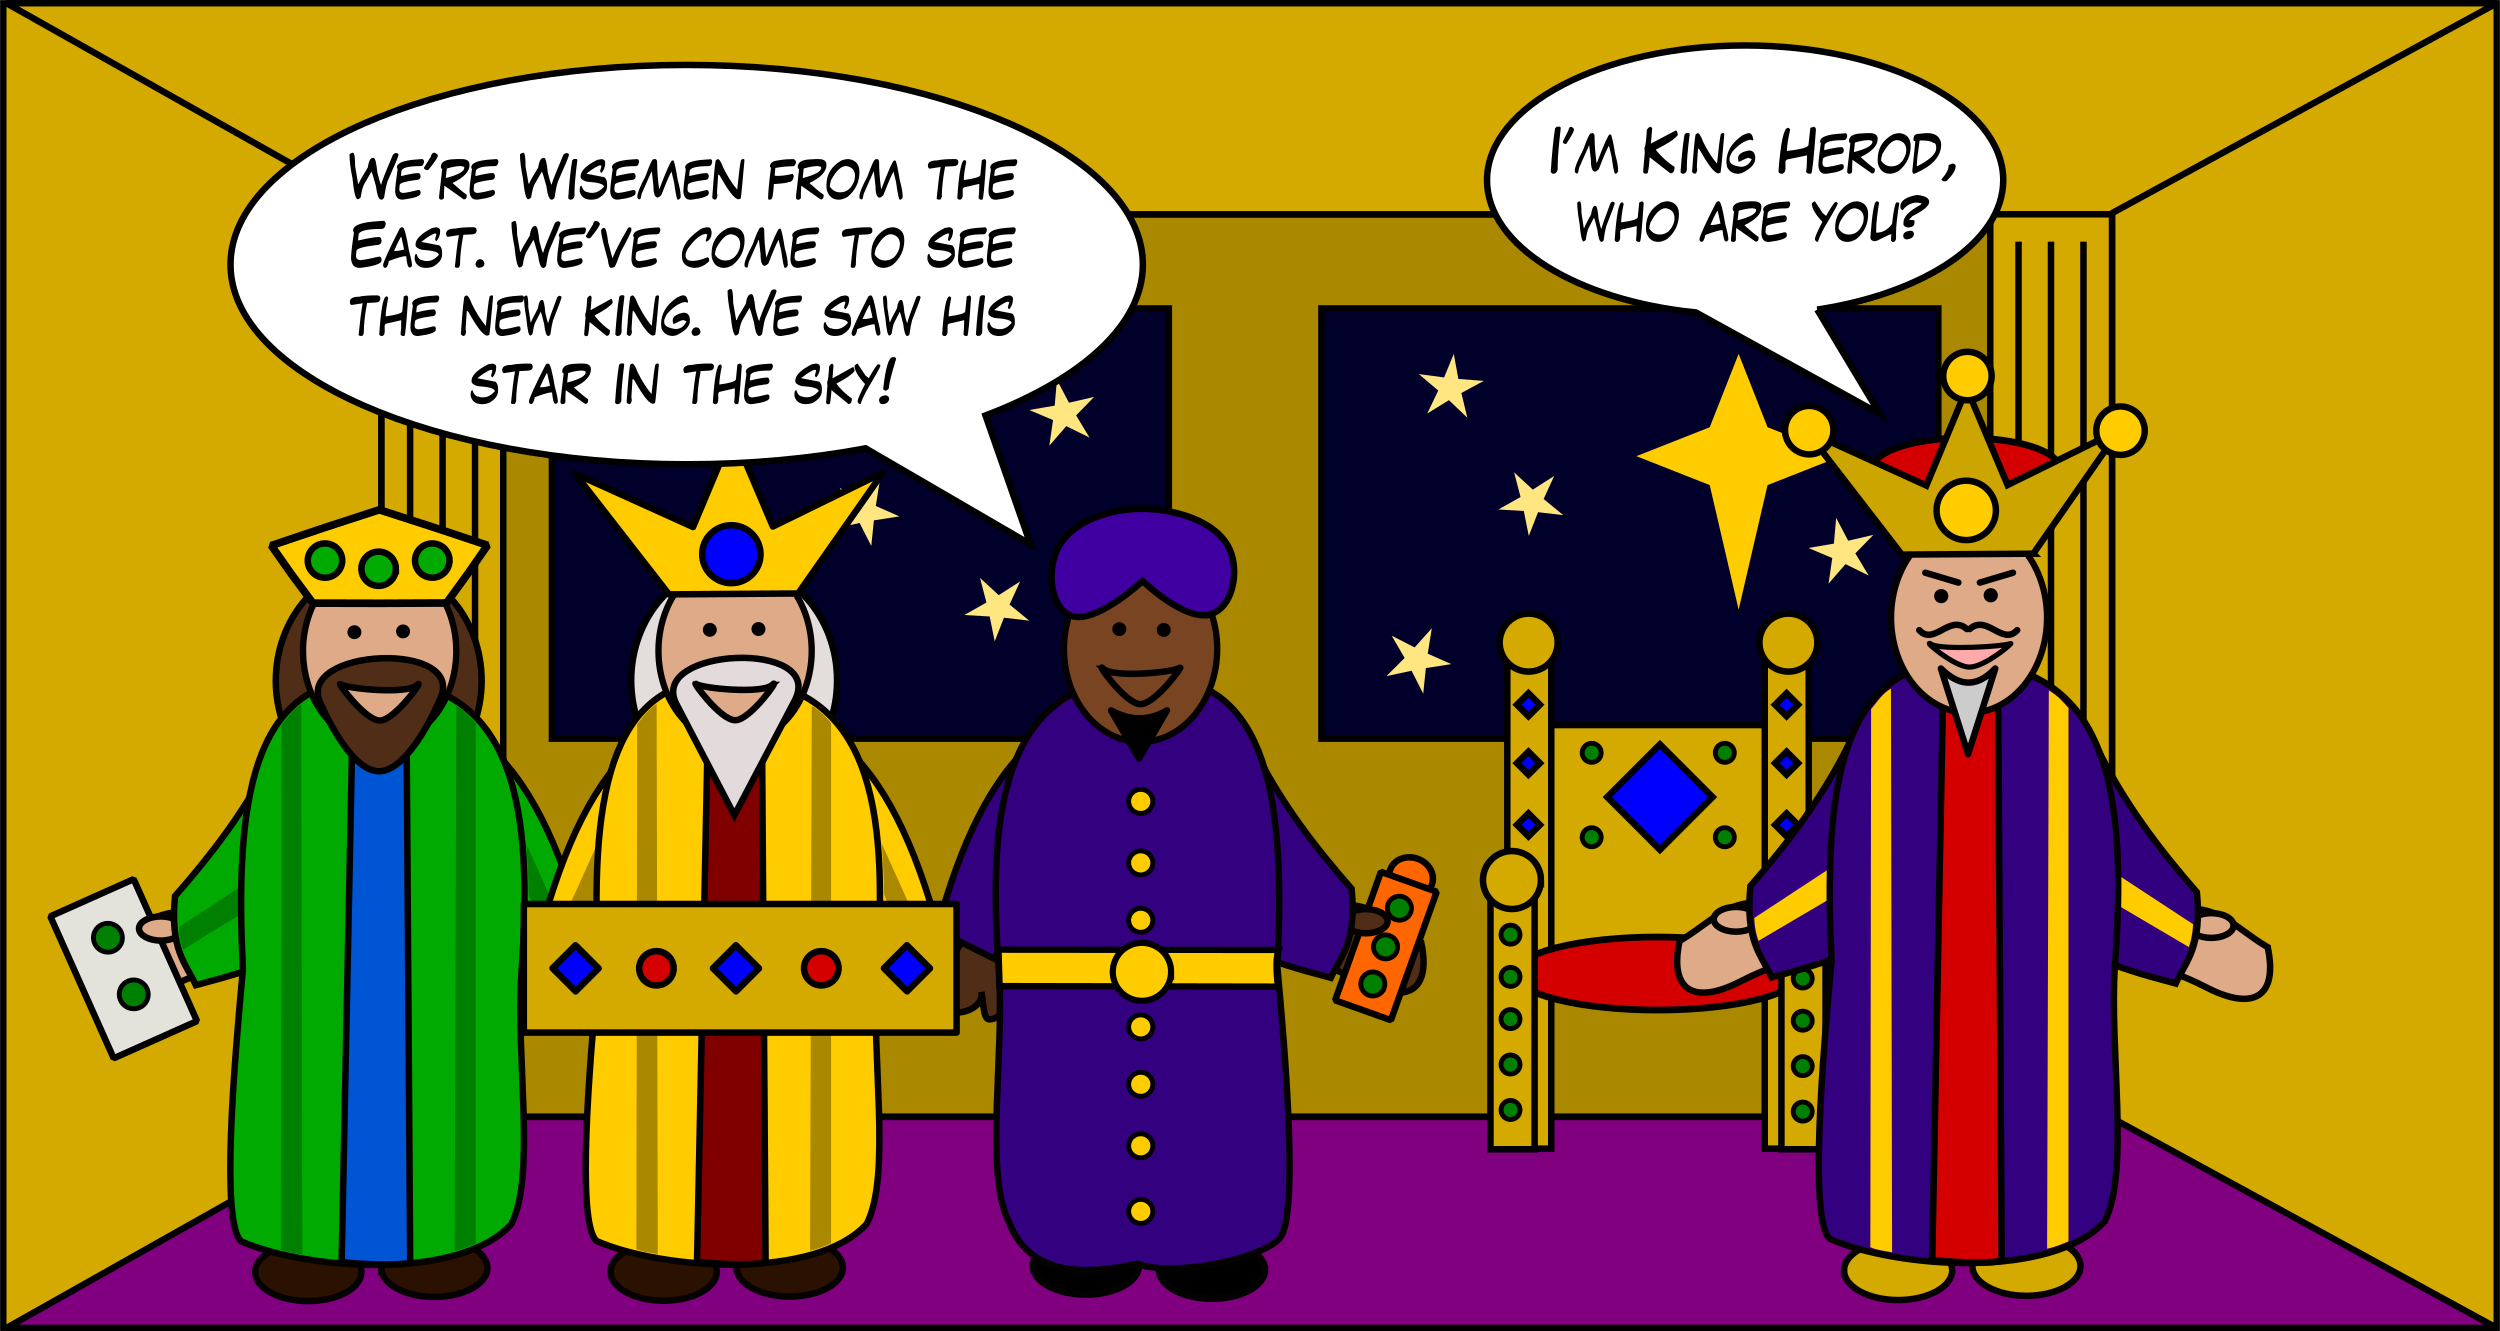 <svg width="1540" height="820" viewBox="0 0 1540 820" xmlns="http://www.w3.org/2000/svg" xmlns:xlink="http://www.w3.org/1999/xlink"><rect x="0" y="0" width="1540" height="820" fill="#808080" stroke="none"/><title>story27</title><defs><path id="a" d="M0 0h1540v820H0z"/><mask id="b" x="0" y="0" width="1540" height="820" fill="#fff"><use xlink:href="#a"/></mask></defs><g fill="none" fill-rule="evenodd"><use stroke="#000" mask="url(#b)" stroke-width="8" fill="#D4AA00" xlink:href="#a"/><path stroke="#000" stroke-width="4" fill="#A80" d="M235 132h1066v556H235z"/><path d="M4 2l229.457 129.306c0 .384.523.694 1.174.694h1065.19c.65 0 1.18-.31 1.18-.694L1538 2H4z" stroke="#000" stroke-width="4" stroke-linejoin="bevel" fill="#D4AA00"/><path d="M4 818l229.457-129.306c0-.384.523-.694 1.174-.694h1065.19c.65 0 1.18.31 1.18.694L1538 818H4z" stroke="#000" stroke-width="4" stroke-linejoin="bevel" fill="purple"/><path stroke="#000" stroke-width="4" fill="#00002B" d="M814 190h380v265H814z"/><path fill="#FFE680" d="M903.89 257.34l-11.36-10.833-13.362 8.236 6.795-14.15L874 230.428l15.558 2.088 5.97-14.518 2.82 15.442L914 234.63l-13.815 7.455M963 317.325l-15.566-1.807-5.697 14.598-3.093-15.362-15.644-.906 13.654-7.69-3.97-15.158 11.53 10.61 13.19-8.462-6.527 14.247 12.123 9.93m188.11 37.22l-14.287-7.04-10.435 12.034 2.28-15.77-14.668-6.2 15.696-2.71 1.37-15.87 7.42 14.09 15.514-3.6-11.11 11.41 8.22 13.64m-274.405 72.8l-7.184-14.17-15.52 3.36 11.25-11.21-7.98-13.72 14.14 7.23L881.99 387l-2.51 15.68 14.53 6.41-15.69 2.457-1.607 15.796"/><path stroke="#000" stroke-width="4" fill="#00002B" d="M340 190h380v265H340z"/><path fill="#FFE680" d="M416.89 253.34l-11.36-10.833-13.362 8.236 6.795-14.15L387 226.428l15.558 2.088 5.97-14.518 2.82 15.442L427 230.63l-13.815 7.455M634 382.325l-15.566-1.807-5.697 14.598-3.093-15.362-15.644-.906 13.654-7.69-3.97-15.158 11.53 10.61 13.19-8.462-6.527 14.247 12.123 9.93m37.11-112.78l-14.287-7.04-10.435 12.034 2.28-15.77-14.668-6.2 15.696-2.71 1.37-15.87 7.42 14.09 15.514-3.6-11.11 11.41 8.22 13.64m-134.405 66.8l-7.184-14.17-15.52 3.36 11.25-11.21-7.98-13.72 14.14 7.23L541.99 296l-2.51 15.68 14.53 6.41-15.69 2.457-1.607 15.796m-92.595 89.203l-14.286-7.04-10.435 12.03 2.28-15.77-14.672-6.2 15.698-2.703L424.07 390l7.42 14.09 15.514-3.6-11.11 11.413 8.22 13.644"/><path fill="#FC0" d="M1053.18 298.82L1008 281l45.18-17.82L1071 218l17.82 45.18L1134 281l-45.18 17.82-17.82 76.74"/><path stroke="#000" stroke-width="3.97" fill="#D4AA00" d="M235 132h75v556h-75z"/><path d="M252.63 673V148.865m20 524.135V148.865m20 524.135V148.865" stroke="#000" stroke-width="4"/><path stroke="#000" stroke-width="3.97" fill="#D4AA00" d="M1301 132h-75v556h75z"/><path d="M1283.417 673V148.865m-20 524.135V148.865m-20 524.135V148.865" stroke="#000" stroke-width="4"/><g stroke="#000"><path stroke-width="4" fill="#D4AA00" d="M946.74 446.638h151.023v148.94H946.74z"/><path stroke-width="4" fill="#00F" d="M1022.503 458.534l32.45 32.45-32.45 32.45-32.45-32.45z"/><path stroke-width="4" fill="#D4AA00" d="M1087.086 405.483h27.083v302.083h-27.09zm-158.584 0h27.083v302.083h-27.083z"/><path d="M1109.083 599.695c0 12.427-39.44 22.5-88.095 22.5-23.364 0-45.77-2.37-62.293-6.59-16.52-4.22-25.802-9.942-25.802-15.91 0-5.967 9.28-11.69 25.802-15.91 16.522-4.22 38.93-6.59 62.293-6.59 48.654 0 88.095 10.074 88.095 22.5z" stroke-width="4.148" fill="#D40000"/><path stroke-width="4" fill="#D4AA00" d="M1097.35 538.442h27.193V707.94h-27.192zm-179.222 0h27.192V707.94h-27.192zm41.38-142.596c0 4.736-1.88 9.278-5.23 12.627-3.35 3.35-7.89 5.23-12.627 5.23-9.86 0-17.85-7.995-17.85-17.857 0-4.736 1.88-9.278 5.23-12.627 3.35-3.35 7.89-5.23 12.63-5.23 4.74 0 9.28 1.88 12.63 5.23 3.35 3.34 5.23 7.89 5.23 12.62zm160 0c0 4.736-1.88 9.278-5.23 12.627-3.35 3.35-7.89 5.23-12.627 5.23-9.86 0-17.85-7.995-17.85-17.857 0-4.736 1.88-9.278 5.23-12.627 3.35-3.35 7.89-5.23 12.63-5.23 4.74 0 9.28 1.88 12.63 5.23 3.35 3.34 5.23 7.89 5.23 12.62z"/><path d="M1129.217 542.105c0 4.736-1.88 9.278-5.23 12.627-3.35 3.35-7.89 5.23-12.627 5.23-9.862 0-17.857-7.995-17.857-17.857 0-4.736 1.88-9.278 5.23-12.627 3.35-3.35 7.89-5.23 12.627-5.23 4.736 0 9.278 1.88 12.627 5.23 3.35 3.35 5.23 7.89 5.23 12.627zm-180 0c0 4.736-1.88 9.278-5.23 12.627-3.35 3.35-7.89 5.23-12.627 5.23-9.862 0-17.857-7.995-17.857-17.857 0-4.736 1.88-9.278 5.23-12.627 3.35-3.35 7.89-5.23 12.627-5.23 4.736 0 9.278 1.88 12.627 5.23 3.35 3.35 5.23 7.89 5.23 12.627z" stroke-width="4" fill="#D4AA00"/><path stroke-width="4" fill="#00F" d="M941.516 441.178l-7.07-7.07 7.07-7.072 7.07 7.07zm0 36.002l-7.07-7.07 7.07-7.07 7.07 7.07zm0 38.004l-7.072-7.07 7.072-7.072 7.07 7.07zm159.01-74.006l-7.07-7.07 7.07-7.072 7.07 7.07zm0 36.002l-7.07-7.07 7.07-7.07 7.07 7.07zm0 38.004l-7.07-7.07 7.07-7.072 7.07 7.07z"/><path d="M925.13 578.13c-1.32-2.956.007-6.422 2.962-7.74 1.42-.635 3.033-.68 4.484-.123 1.452.555 2.624 1.665 3.257 3.084.634 1.42.678 3.04.122 4.49-.555 1.45-1.665 2.63-3.084 3.26-2.95 1.32-6.42 0-7.74-2.96zm0 26c-1.32-2.956.007-6.422 2.962-7.74 1.42-.635 3.033-.68 4.484-.123 1.452.555 2.624 1.665 3.257 3.084.634 1.42.678 3.04.122 4.49-.555 1.45-1.665 2.63-3.084 3.26-2.95 1.32-6.42 0-7.74-2.96zm0 26c-1.32-2.956.007-6.422 2.962-7.74 1.42-.635 3.033-.68 4.484-.123 1.452.555 2.624 1.665 3.257 3.084.634 1.42.678 3.04.122 4.49-.555 1.45-1.665 2.63-3.084 3.26-2.95 1.32-6.42 0-7.74-2.96zm0 28c-1.32-2.956.007-6.422 2.962-7.74 1.42-.635 3.033-.68 4.484-.123 1.452.555 2.624 1.665 3.257 3.084.634 1.42.678 3.04.122 4.49-.555 1.45-1.665 2.63-3.084 3.26-2.95 1.32-6.42 0-7.74-2.96zm0 28c-1.32-2.956.007-6.422 2.962-7.74 1.42-.635 3.033-.68 4.484-.123 1.452.555 2.624 1.665 3.257 3.084.634 1.42.678 3.04.122 4.49-.555 1.45-1.665 2.63-3.084 3.26-2.95 1.32-6.42 0-7.74-2.96zm180-107c-1.32-2.956.007-6.422 2.962-7.74 1.42-.635 3.033-.68 4.484-.123 1.452.555 2.624 1.665 3.257 3.084.634 1.42.678 3.04.122 4.49-.555 1.45-1.665 2.63-3.084 3.26-2.95 1.32-6.42 0-7.74-2.96zm0 26c-1.32-2.956.007-6.422 2.962-7.74 1.42-.635 3.033-.68 4.484-.123 1.452.555 2.624 1.665 3.257 3.084.634 1.42.678 3.04.122 4.49-.555 1.45-1.665 2.63-3.084 3.26-2.95 1.32-6.42 0-7.74-2.96zm0 26c-1.32-2.956.007-6.422 2.962-7.74 1.42-.635 3.033-.68 4.484-.123 1.452.555 2.624 1.665 3.257 3.084.634 1.42.678 3.04.122 4.49-.555 1.45-1.665 2.63-3.084 3.26-2.95 1.32-6.42 0-7.74-2.96zm0 28c-1.32-2.956.007-6.422 2.962-7.74 1.42-.635 3.033-.68 4.484-.123 1.452.555 2.624 1.665 3.257 3.084.634 1.42.678 3.04.122 4.49-.555 1.45-1.665 2.63-3.084 3.26-2.95 1.32-6.42 0-7.74-2.96zm0 28c-1.32-2.956.007-6.422 2.962-7.74 1.42-.635 3.033-.68 4.484-.123 1.452.555 2.624 1.665 3.257 3.084.634 1.42.678 3.04.122 4.49-.555 1.45-1.665 2.63-3.084 3.26-2.95 1.32-6.42 0-7.74-2.96zm-130-221c-1.32-2.956.007-6.422 2.962-7.74 1.42-.635 3.033-.68 4.484-.123 1.452.555 2.624 1.665 3.257 3.084.634 1.42.678 3.04.122 4.49-.555 1.45-1.665 2.63-3.084 3.26-2.95 1.32-6.42 0-7.74-2.96zm82 0c-1.32-2.956.007-6.422 2.962-7.74 1.42-.635 3.033-.68 4.484-.123 1.452.555 2.624 1.665 3.257 3.084.634 1.42.678 3.04.122 4.49-.555 1.45-1.665 2.63-3.084 3.26-2.95 1.32-6.42 0-7.74-2.96zm-82 52c-1.32-2.956.007-6.422 2.962-7.74 1.42-.635 3.033-.68 4.484-.123 1.452.555 2.624 1.665 3.257 3.084.634 1.42.678 3.04.122 4.49-.555 1.45-1.665 2.63-3.084 3.26-2.95 1.32-6.42 0-7.74-2.96zm82 0c-1.32-2.956.007-6.422 2.962-7.74 1.42-.635 3.033-.68 4.484-.123 1.452.555 2.624 1.665 3.257 3.084.634 1.42.678 3.04.122 4.49-.555 1.45-1.665 2.63-3.084 3.26-2.95 1.32-6.42 0-7.74-2.96z" stroke-width="3" fill="green"/></g><g transform="translate(28 313)"><path d="M297.4 251.52c8.255-2.02 17.255 4.88 24.372 19.447 6.74 13.793 16.712 24.218 4.025 32.045-7.07 4.362-23.59-.75-21.852-11.16-1.27 5.708-1.046 16.97-4.836 16.917-5.55-.08-11.69-5.59-8.55-16.65.77-2.7.52-5.36 1.29-7.51-.25-.67-.5-1.34-.67-2.03-3.9-15.73-2.05-29.05 6.21-31.07zM36.95 272.045c-6.32 29.472 8.273 38.883 37.144 24.104 31.23-15.99 46.618-12.67 41.907-23.06-5.26-11.6-19.45-28.59-41.9-23.06-13.26 3.27-23.21 13.89-37.14 22z" stroke="#050202" stroke-width="4.008" fill="#DEAA87"/><path stroke="#000" stroke-width="4.008" stroke-linecap="round" stroke-linejoin="bevel" fill="#E3E2DB" d="M2.996 251.473l51.328-22.916 39.036 87.436-51.328 22.916z"/><rect stroke="#000" stroke-width="4.008" fill="#E3E2DB" transform="rotate(-24.058 1107.167 0)" x="3.599" y="221.077" width="41.285" height="19.365" rx="6.138"/><path d="M46.23 295.897c-2 4.478.032 9.74 4.54 11.752 2.164.96 4.62 1.03 6.83.2 2.21-.84 3.99-2.52 4.95-4.67s1.022-4.6.17-6.8c-.85-2.21-2.545-3.99-4.71-4.95-4.507-2.02-9.782-.02-11.78 4.46zm-15.92-34.892c-2 4.478.033 9.74 4.54 11.752 2.164.967 4.622 1.04 6.83.202 2.21-.84 3.99-2.52 4.95-4.67.962-2.15 1.023-4.6.17-6.8-.85-2.21-2.545-3.99-4.71-4.95-4.506-2.02-9.78-.02-11.78 4.46z" stroke="#000" stroke-width="3.006" fill="green"/><path d="M57.63 258.968c0 4.106 6.032 7.436 13.47 7.436 7.44 0 13.47-3.33 13.47-7.436 0-4.107-6.03-7.437-13.47-7.437-7.438 0-13.47 3.33-13.47 7.44z" stroke="#050202" stroke-width="4.008" fill="#DEAA87"/><path d="M140.146 152.26c-16.122 32.878-37.41 60.624-60.334 86.742-3.165 33.078 6.36 40.935 12.837 54.85 24.1-6.32 33.89-9.798 41.07-12.756l6.42-128.835z" stroke="#050202" stroke-width="4.008" fill="#0A0"/><path d="M82.135 258.166l39.844-26.135-.01 17.1-37.3 22.81c-1.48-4.28-2.3-8.88-2.54-13.77z" fill="green"/><path d="M141.877 106.316c0 18.872 6.68 36.97 18.57 50.315 11.893 13.35 28.02 20.85 44.838 20.85 35.02 0 63.408-31.86 63.408-71.15 0-39.3-28.39-71.15-63.408-71.15-16.817 0-32.945 7.5-44.837 20.84-11.89 13.35-18.57 31.45-18.57 50.32z" stroke="#000" stroke-width="4.008" fill="#502D16"/><path d="M269.73 144.042l-6.42 25.512 32.093 109.7 35.944-17.857c-14.297-53.076-33.65-94.846-61.617-117.355z" stroke="#050202" stroke-width="4.008" fill="#0A0"/><path d="M206.828 468.043c0 4.737 3.45 9.28 9.588 12.628 6.14 3.35 14.465 5.24 23.147 5.24 8.68 0 17.007-1.88 23.146-5.23 6.13-3.35 9.58-7.89 9.58-12.63 0-9.86-14.66-17.85-32.74-17.85-18.08 0-32.74 8-32.74 17.86zm-77.662 2.552c0 4.736 3.448 9.278 9.587 12.627 6.14 3.35 14.465 5.23 23.147 5.23 8.68 0 17.007-1.88 23.146-5.23 6.14-3.35 9.588-7.89 9.588-12.627 0-9.863-14.656-17.86-32.734-17.86-18.08 0-32.734 7.997-32.734 17.86z" stroke="#050202" stroke-width="4.008" fill="#2B1100"/><path d="M121.62 284.18c-5.312 57.705-13.832 155.544-1.102 167.46 40.53 17.86 135.082 24.403 166.504-10.626 15.363-30.406 2.52-103.844 6.154-154.127 7.353-101.737-2.75-180.562-91.678-181.75-75.67-1.01-84.81 77.644-79.878 179.044z" stroke="#050202" stroke-width="4.008" fill="#0A0"/><path d="M158.678 88.14c0 15.19 4.973 29.76 13.825 40.5 8.852 10.74 20.858 16.776 33.376 16.776 12.51 0 24.52-6.035 33.37-16.776 8.85-10.74 13.82-25.31 13.82-40.5 0-15.19-4.98-29.76-13.83-40.5-8.85-10.742-20.86-16.776-33.38-16.776-12.52 0-24.53 6.034-33.38 16.775-8.85 10.74-13.83 25.31-13.83 40.5z" stroke="#050202" stroke-width="3.908" fill="#DEAA87"/><path d="M215.97 75.947c0 2.366 1.93 4.284 4.31 4.284 2.383 0 4.313-1.91 4.313-4.28 0-1.13-.454-2.22-1.263-3.03-.808-.8-1.905-1.25-3.05-1.25-1.142 0-2.24.45-3.047 1.26-.81.81-1.263 1.9-1.263 3.03zm-29.963.49c0 2.367 1.93 4.285 4.312 4.285 2.38 0 4.31-1.918 4.31-4.284 0-1.137-.46-2.226-1.27-3.03-.81-.803-1.91-1.255-3.05-1.255s-2.24.452-3.05 1.255c-.81.804-1.27 1.893-1.27 3.03z" fill="#000"/><path d="M222.35 122.755h-32.977l-6.93 341.755c12.944 1.288 32.296 2.33 42.218.46l-2.31-342.215z" stroke="#000" stroke-width="4.008" fill="#0055D4"/><path d="M205.454 162.108c19.04-.05 37.062-43.186 37.062-43.186 20.018-38.054-91.073-33.08-72.738 2.066 0 0 17.464 41.17 35.676 41.12z" stroke="#000" stroke-width="4.008" fill="#502D16"/><path d="M228.717 109.124c-5.976 5.79-43.623 2.11-46.877-.65-3.255-2.758 14.828 22.454 24.174 22.4 9.345-.056 28.68-27.54 22.703-21.75z" stroke="#000" stroke-width="4.008" fill="#DEAA87"/><path d="M264.997 132.598c-3.245-3.61-6.27-7.245-11.897-10.56l-1.04 335.586c4.274-1 8.663-2.564 12.937-4.476v-320.55zm-119.45.69c3.244-3.61 6.384-9.083 12.01-12.396l.693 338.913c-4.273-1-8.893-1.187-13.166-3.1l.462-323.418zm152.16 104.926c-.137-10.39-.868-20.78-1.403-31.172l25.405 56.294c-2.78 1.198-7.07 3.858-12.01 5.813l-12-30.94z" fill="green"/><path stroke="#000" stroke-width="4.731" stroke-linejoin="bevel" fill="#FC0" d="M247.04 58.444l-41.145.183-41.146-.1-13.1-17.698-12.51-17.79 33.05-11.12 33.42-10.89 33.52 10.82 33.16 11.05-12.34 17.81z"/><path d="M215.853 37.362c0 2.8-1.12 5.486-3.112 7.466-1.99 1.98-4.69 3.093-7.51 3.093-5.87 0-10.62-4.72-10.62-10.55s4.76-10.56 10.63-10.56c2.82 0 5.52 1.12 7.52 3.1s3.12 4.67 3.12 7.47zm33.04-5.052c0 2.8-1.12 5.487-3.112 7.467-1.99 1.98-4.69 3.092-7.51 3.092-5.87 0-10.62-4.73-10.62-10.56s4.76-10.56 10.63-10.56c2.82 0 5.52 1.11 7.52 3.09 2 1.98 3.12 4.66 3.12 7.46zm-66.08 0c0 2.8-1.12 5.487-3.113 7.467-1.992 1.98-4.695 3.092-7.513 3.092-5.87 0-10.626-4.73-10.626-10.56s4.76-10.56 10.63-10.56c2.82 0 5.52 1.11 7.52 3.09 2 1.98 3.12 4.66 3.12 7.46z" stroke="#000" stroke-width="4.008" fill="#0A0"/></g><path d="M875.453 580.535c6.32 29.472-8.273 38.883-37.144 24.104-31.23-15.99-46.62-12.67-41.91-23.06 5.26-11.6 19.45-28.59 41.9-23.05 13.26 3.27 23.21 13.89 37.14 22z" stroke="#050202" stroke-width="4.008" fill="#502D16"/><path d="M882.066 544.815c-1.064 2.982-3.436 5.36-6.596 6.61-3.16 1.248-6.846 1.268-10.25.054-3.405-1.22-6.248-3.57-7.903-6.54-1.655-2.97-1.988-6.31-.924-9.29 1.064-2.98 3.436-5.36 6.595-6.61 3.16-1.25 6.847-1.27 10.252-.06 3.404 1.21 6.247 3.56 7.902 6.53 1.655 2.97 1.987 6.31.924 9.29z" stroke="#000" stroke-width="4.008" fill="#F60"/><path stroke="#000" stroke-width="4.008" stroke-linejoin="bevel" fill="#F60" d="M850.653 537.066l34.36 12.257-28.22 79.11-34.36-12.256z"/><path d="M869.036 561.948c-1.373 3.85-5.627 5.85-9.5 4.468-1.862-.664-3.384-2.034-4.233-3.81-.85-1.777-.956-3.814-.297-5.663.66-1.848 2.03-3.358 3.813-4.196 1.78-.838 3.82-.936 5.68-.272 3.87 1.382 5.9 5.623 4.53 9.473zm-8.513 23.83c-1.373 3.85-5.627 5.85-9.5 4.47-1.86-.665-3.384-2.036-4.233-3.812-.85-1.777-.956-3.813-.296-5.662.66-1.85 2.03-3.358 3.813-4.196 1.78-.838 3.828-.936 5.688-.272 3.874 1.382 5.902 5.623 4.528 9.472zm-7.835 22.842c-1.374 3.85-5.628 5.85-9.502 4.47-1.86-.665-3.382-2.035-4.232-3.812-.85-1.776-.955-3.813-.296-5.662.66-1.848 2.03-3.358 3.813-4.196 1.79-.838 3.83-.936 5.69-.272 3.88 1.382 5.9 5.623 4.53 9.473z" stroke="#000" stroke-width="3.006" fill="green"/><path d="M854.772 567.458c0 4.106-6.03 7.436-13.47 7.436s-13.47-3.33-13.47-7.436c0-4.107 6.03-7.437 13.47-7.437s13.47 3.33 13.47 7.44zm-243.687 3.244c-8.257-2.02-17.257 4.88-24.374 19.45-6.73 13.792-16.71 24.217-4.02 32.043 7.07 4.362 23.59-.75 21.86-11.16 1.27 5.71 1.05 16.97 4.84 16.917 5.54-.077 11.69-5.59 8.54-16.645-.77-2.702-.52-5.356-1.29-7.51.24-.662.5-1.332.67-2.03 3.9-15.726 2.05-29.045-6.2-31.065z" stroke="#050202" stroke-width="4.008" fill="#502D16"/><path d="M638.754 455.65l6.418 25.51-32.092 109.702-35.944-17.858c14.297-53.076 33.65-94.846 61.618-117.355z" stroke="#050202" stroke-width="4.008" fill="#330080"/><path d="M701.655 779.65c0 4.737-3.45 9.28-9.588 12.628-6.14 3.35-14.465 5.23-23.146 5.23-8.68 0-17-1.88-23.14-5.23-6.14-3.35-9.59-7.89-9.59-12.628 0-9.863 14.66-17.858 32.74-17.858 18.08 0 32.74 7.995 32.74 17.858zm77.663 2.55c0 4.738-3.45 9.28-9.588 12.63-6.14 3.348-14.465 5.23-23.146 5.23-8.682 0-17.008-1.882-23.147-5.23-6.14-3.35-9.588-7.892-9.588-12.63 0-9.86 14.65-17.857 32.73-17.857s32.73 7.996 32.73 17.858z" stroke="#050202" stroke-width="4.008" fill="#000"/><path d="M772.257 460.75c16.122 32.878 37.41 60.624 60.334 86.742 3.17 33.078-6.36 40.935-12.83 54.85-24.1-6.32-33.89-9.798-41.08-12.756l-6.42-128.835z" stroke="#050202" stroke-width="4.008" fill="#330080"/><path d="M786.864 595.788c5.312 57.704 13.268 154.976 1.1 167.46-12.475 12.798-66.366 23.52-87.333 15.192-21.72 4.498-64.76 12.65-79.17-25.82-15.36-30.405-2.52-103.843-6.15-154.126-7.35-101.737 2.75-180.562 91.68-181.75 75.67-1.01 84.81 77.644 79.88 179.044z" stroke="#050202" stroke-width="4.008" fill="#330080"/><path d="M749.805 399.747c0 15.19-4.973 29.758-13.825 40.5-8.852 10.74-20.857 16.776-33.376 16.776-12.518 0-24.524-6.035-33.376-16.776-8.852-10.742-13.824-25.31-13.824-40.5 0-15.19 4.972-29.76 13.824-40.5 8.852-10.742 20.858-16.776 33.376-16.776 12.52 0 24.524 6.04 33.376 16.78 8.852 10.74 13.825 25.31 13.825 40.5z" stroke="#050202" stroke-width="3.908" fill="#784421"/><path d="M693.784 387.554c0 2.366-1.93 4.284-4.31 4.284-2.383 0-4.313-1.918-4.313-4.284 0-1.136.46-2.226 1.27-3.03.81-.803 1.91-1.255 3.05-1.255s2.24.45 3.05 1.25c.81.8 1.27 1.89 1.27 3.03zm27.42.49c0 2.367-1.93 4.285-4.31 4.285-2.382 0-4.312-1.92-4.312-4.29 0-1.14.454-2.23 1.263-3.03.81-.81 1.905-1.26 3.05-1.26 1.142 0 2.24.45 3.047 1.25.81.8 1.263 1.89 1.263 3.03z" fill="#000"/><path d="M615.096 584.988l172.532.162c-2.174 6.186-1.144 15.018-.49 22.608l-171.39-.325-.652-22.445z" stroke="#000" stroke-width="3.903" fill="#FC0"/><path d="M679.766 412.008c5.976 5.79 43.623 2.11 46.878-.65 3.254-2.758-14.83 22.454-24.174 22.4-9.346-.055-28.68-27.54-22.704-21.75z" stroke="#000" stroke-width="4.008" fill="#784421"/><path d="M701.643 467.248l-17.204-29.61c10.35 5.532 21.45 7.394 34.4 0l-17.21 29.61z" stroke="#000" stroke-width="4.008" stroke-linejoin="round" fill="#000"/><path d="M710.14 493.665c0 4.088-3.335 7.4-7.448 7.4-1.975 0-3.87-.78-5.266-2.166-1.397-1.39-2.182-3.28-2.182-5.24 0-1.96.785-3.85 2.182-5.24 1.396-1.39 3.29-2.17 5.266-2.17 4.113 0 7.448 3.31 7.448 7.4zm0 37.885c0 4.086-3.335 7.4-7.448 7.4-1.975 0-3.87-.78-5.266-2.168-1.397-1.388-2.182-3.27-2.182-5.233 0-1.97.785-3.85 2.182-5.24 1.396-1.39 3.29-2.17 5.266-2.17 4.113 0 7.448 3.31 7.448 7.4zm0 35.356c0 4.088-3.335 7.4-7.448 7.4-1.975 0-3.87-.778-5.266-2.166-1.397-1.388-2.182-3.27-2.182-5.234 0-1.962.785-3.845 2.182-5.233 1.396-1.388 3.29-2.167 5.266-2.167 4.113 0 7.448 3.313 7.448 7.4zm0 65.664c0 4.088-3.335 7.402-7.448 7.402-1.975 0-3.87-.78-5.266-2.168-1.397-1.388-2.182-3.27-2.182-5.233 0-1.96.785-3.84 2.182-5.23 1.396-1.39 3.29-2.17 5.266-2.17 4.113 0 7.448 3.32 7.448 7.4zm0 35.36c0 4.086-3.335 7.4-7.448 7.4-1.975 0-3.87-.78-5.266-2.168-1.397-1.388-2.182-3.27-2.182-5.233 0-1.97.785-3.85 2.182-5.24 1.396-1.39 3.29-2.17 5.266-2.17 4.113 0 7.448 3.31 7.448 7.4zm0 37.882c0 4.087-3.335 7.4-7.448 7.4-1.975 0-3.87-.78-5.266-2.167-1.397-1.388-2.182-3.27-2.182-5.233 0-1.963.785-3.845 2.182-5.233 1.396-1.39 3.29-2.17 5.266-2.17 4.113 0 7.448 3.31 7.448 7.4zm0 40.408c0 4.088-3.335 7.402-7.448 7.402-1.975 0-3.87-.78-5.266-2.168-1.397-1.388-2.182-3.27-2.182-5.233 0-1.96.785-3.84 2.182-5.23 1.396-1.39 3.29-2.17 5.266-2.17 4.113 0 7.448 3.32 7.448 7.4z" stroke="#000" stroke-width="3.006" fill="#FC0"/><path d="M721.398 598.646c0 9.86-8.044 17.854-17.967 17.854-4.76 0-9.33-1.88-12.7-5.23-3.37-3.348-5.26-7.89-5.26-12.624 0-4.735 1.9-9.276 5.26-12.625 3.37-3.34 7.94-5.22 12.71-5.22 9.93 0 17.97 8 17.97 17.86z" stroke="#000" stroke-width="3.808" fill="#FC0"/><path d="M744.96 378.603c-15.854 3.71-41.1-20.698-41.1-20.698s-30.715 28.613-45.404 20.792c-12.445-6.627-13.214-29.22-6.542-41.586 8.982-16.64 32.793-23.81 51.8-23.69 19.92.12 46.048 7.33 53.976 25.49 5.562 12.74 2.277 35.57-12.73 39.7z" stroke="#000" stroke-width="4.008" fill="#4000A1"/><path d="M366.84 571.89c-8.256-2.02-17.256 4.88-24.373 19.448-6.74 13.793-16.713 24.218-4.025 32.044 7.07 4.363 23.59-.75 21.852-11.16 1.27 5.71 1.046 16.97 4.836 16.918 5.54-.078 11.69-5.59 8.54-16.646-.768-2.702-.52-5.356-1.288-7.51.242-.662.494-1.33.667-2.03 3.89-15.725 2.04-29.044-6.21-31.064z" stroke="#050202" stroke-width="4.008" fill="#DEAA87"/><path d="M394.51 456.836l6.418 25.512-32.093 109.7-35.943-17.857c14.297-53.07 33.65-94.84 61.617-117.35z" stroke="#050202" stroke-width="4.008" fill="#FC0"/><path d="M366.533 551.008c.136-10.39.867-20.78 1.402-31.172L342.53 576.13c2.775 1.198 7.07 3.858 12.008 5.813l11.995-30.935z" fill="#A80"/><path d="M388.814 419.11c0 18.872 6.68 36.97 18.57 50.316 11.893 13.344 28.02 20.84 44.838 20.84 35.02 0 63.408-31.857 63.408-71.156 0-39.3-28.39-71.157-63.408-71.157-16.817 0-32.945 7.497-44.837 20.842-11.89 13.344-18.57 31.443-18.57 50.315z" stroke="#000" stroke-width="4.008" fill="#E3DEDB"/><path d="M516.667 456.836l-6.42 25.512 32.093 109.7 35.944-17.857c-14.297-53.07-33.65-94.84-61.617-117.35z" stroke="#050202" stroke-width="4.008" fill="#FC0"/><path d="M453.765 780.837c0 4.737 3.45 9.28 9.588 12.628 6.14 3.35 14.465 5.23 23.147 5.23 8.68 0 17.007-1.88 23.146-5.23 6.14-3.35 9.588-7.89 9.588-12.628 0-9.862-14.656-17.858-32.734-17.858-18.08 0-32.735 7.99-32.735 17.85zm-77.663 2.553c0 4.735 3.45 9.277 9.588 12.626 6.14 3.35 14.465 5.23 23.147 5.23 8.68 0 17.007-1.88 23.146-5.23 6.14-3.35 9.588-7.89 9.588-12.627 0-9.87-14.65-17.86-32.73-17.86s-32.73 7.99-32.73 17.86z" stroke="#050202" stroke-width="4.008" fill="#2B1100"/><path d="M368.557 596.975c-5.312 57.705-13.832 155.543-1.102 167.46 40.53 17.86 135.082 24.402 166.504-10.627 15.36-30.406 2.52-103.844 6.15-154.127 7.35-101.73-2.75-180.56-91.68-181.74-75.67-1.01-84.81 77.65-79.88 179.05z" stroke="#050202" stroke-width="4.008" fill="#FC0"/><path d="M405.615 400.934c0 15.19 4.973 29.76 13.825 40.5 8.852 10.74 20.857 16.776 33.376 16.776 12.518 0 24.524-6.035 33.376-16.776 8.852-10.74 13.825-25.31 13.825-40.5 0-15.19-4.973-29.76-13.825-40.5-8.852-10.742-20.858-16.776-33.376-16.776-12.52 0-24.524 6.034-33.376 16.776-8.852 10.74-13.825 25.31-13.825 40.5z" stroke="#050202" stroke-width="3.908" fill="#DEAA87"/><path d="M462.907 387.478c0 2.367 1.93 4.285 4.31 4.285 2.383 0 4.313-1.918 4.313-4.285 0-1.136-.454-2.226-1.263-3.03-.81-.803-1.905-1.254-3.05-1.254-1.142 0-2.24.45-3.047 1.255-.81.8-1.263 1.89-1.263 3.02zm-29.963.492c0 2.365 1.93 4.284 4.312 4.284 2.38 0 4.31-1.92 4.31-4.285 0-1.14-.453-2.23-1.262-3.03-.808-.81-1.905-1.26-3.048-1.26-1.144 0-2.24.45-3.05 1.25-.808.8-1.262 1.89-1.262 3.03z" fill="#000"/><path d="M469.288 435.55H436.31l-6.93 341.754c12.944 1.288 32.296 2.33 42.218.46l-2.31-342.215z" stroke="#000" stroke-width="4.008" fill="maroon"/><path d="M452.39 502.17l37.063-70.454c20.018-38.054-91.073-33.08-72.738 2.066l35.676 68.388z" stroke="#000" stroke-width="4.008" fill="#E3DBDB"/><path stroke="#000" stroke-width="4.008" stroke-linejoin="round" fill="#FC0" d="M491.644 365.6l52.2-74.434-67.75 33.154-24.725-58.07-24.46 58.4-72.65-32.83 57.8 74.312 79.57-.533z"/><path d="M475.654 421.918c-5.976 5.79-43.623 2.11-46.878-.65-3.254-2.758 14.83 22.454 24.174 22.4 9.346-.056 28.68-27.54 22.704-21.75z" stroke="#000" stroke-width="4.008" fill="#DEAA87"/><path d="M432.548 341.383c0 9.86 8.044 17.854 17.967 17.854 4.765 0 9.335-1.88 12.705-5.23 3.37-3.348 5.262-7.89 5.262-12.624 0-4.735-1.893-9.276-5.262-12.624-3.37-3.35-7.94-5.23-12.705-5.23-9.923 0-17.967 7.99-17.967 17.85z" stroke="#000" stroke-width="4.008" fill="#00F"/><path d="M511.934 445.392c-3.246-3.61-6.27-7.245-11.897-10.56l-1.04 335.586c4.274-1 8.663-2.564 12.937-4.476v-320.55zm-119.45.688c3.244-3.608 6.384-9.08 12.01-12.394l.693 338.913c-4.273-1-8.893-1.19-13.166-3.1l.47-323.42zm152.16 104.928c-.137-10.39-.868-20.78-1.403-31.172l25.41 56.294c-2.77 1.198-7.07 3.858-12.01 5.813l-11.99-30.935z" fill="#A80"/><path d="M544.335 564.313c8.257-2.02 17.257 4.88 24.374 19.45 6.73 13.79 16.71 24.216 4.02 32.043-7.07 4.362-23.59-.75-21.85-11.16-1.27 5.708-1.05 16.97-4.84 16.917-5.54-.077-11.69-5.59-8.54-16.646.77-2.7.52-5.355 1.29-7.508-.24-.67-.5-1.34-.67-2.04-3.9-15.73-2.05-29.05 6.21-31.07z" stroke="#050202" stroke-width="4.008" fill="#DEAA87"/><path stroke="#000" stroke-width="4.008" stroke-linejoin="round" fill="#D4AA00" d="M322.68 556.87h266.57v79.206H322.68z"/><path stroke="#000" stroke-width="4.008" stroke-linejoin="round" fill="#00F" d="M354.596 610.67l-14.24-14.242 14.15-14.152 14.24 14.242z"/><path d="M393.718 596.473c0 2.8 1.12 5.486 3.113 7.466 2 1.98 4.7 3.09 7.52 3.09 5.87 0 10.63-4.73 10.63-10.56s-4.75-10.56-10.62-10.56c-2.82 0-5.52 1.11-7.51 3.09-1.99 1.98-3.11 4.66-3.11 7.46z" stroke="#000" stroke-width="4.008" fill="#D40000"/><path stroke="#000" stroke-width="4.008" stroke-linejoin="round" fill="#00F" d="M558.73 610.67l-14.243-14.242 14.152-14.152 14.24 14.24z"/><path d="M495.308 596.473c0 2.8 1.12 5.486 3.112 7.466 1.993 1.98 4.695 3.09 7.513 3.09 5.87 0 10.626-4.73 10.626-10.56s-4.76-10.56-10.63-10.56c-2.82 0-5.52 1.11-7.52 3.09-2 1.98-3.12 4.66-3.12 7.46z" stroke="#000" stroke-width="4.008" fill="#D40000"/><path stroke="#000" stroke-width="4.008" stroke-linejoin="round" fill="#00F" d="M453.396 610.67l-14.24-14.242 14.15-14.15 14.24 14.24z"/><path d="M1034.622 579.698c-6.432 30.207 8.42 39.852 37.802 24.704 31.782-16.385 47.443-12.984 42.648-23.626-5.356-11.89-19.798-29.296-42.648-23.627-13.5 3.35-23.624 14.23-37.802 22.54z" stroke="#050202" stroke-width="4" fill="#DEAA87"/><path d="M1055.67 566.295c0 4.21 6.136 7.62 13.707 7.62 7.57 0 13.71-3.41 13.71-7.62s-6.14-7.622-13.71-7.622c-7.57 0-13.708 3.412-13.708 7.622z" stroke="#050202" stroke-width="4" fill="#DEAA87"/><path d="M1139.645 456.93c-16.408 33.695-38.07 62.132-61.402 88.9-3.22 33.903 6.473 41.957 13.064 56.22 24.53-6.48 34.496-10.044 41.805-13.075l6.533-132.046z" stroke="#050202" stroke-width="4" fill="#32007E"/><path d="M1080.606 565.473l52.674-34.538-.677 19.542-49.415 29.11c-1.5-4.385-2.336-9.1-2.582-14.114z" fill="#FC0"/><path d="M1396.91 583.52c6.433 30.208-8.42 39.854-37.8 24.706-31.784-16.386-47.444-12.984-42.65-23.627 5.357-11.89 19.8-29.3 42.65-23.63 13.5 3.35 23.623 14.23 37.8 22.55z" stroke="#050202" stroke-width="4" fill="#DEAA87"/><path d="M1375.864 570.118c0 4.21-6.138 7.62-13.71 7.62-7.57 0-13.707-3.41-13.707-7.62s6.137-7.622 13.708-7.622c7.57 0 13.71 3.413 13.71 7.622z" stroke="#050202" stroke-width="4" fill="#DEAA87"/><path d="M1291.888 460.752c16.408 33.697 38.07 62.134 61.402 88.902 3.22 33.903-6.473 41.956-13.065 56.218-24.53-6.478-34.496-10.042-41.805-13.074l-6.532-132.046z" stroke="#050202" stroke-width="4" fill="#32007E"/><path d="M1350.926 569.296l-52.674-34.538.678 19.542 49.414 29.11c1.5-4.384 2.337-9.1 2.583-14.114z" fill="#FC0"/><path d="M1214.97 779.916c0 4.855 3.51 9.51 9.757 12.943 6.248 3.43 14.72 5.36 23.557 5.36 8.835 0 17.308-1.93 23.556-5.36 6.247-3.44 9.757-8.09 9.757-12.95 0-10.11-14.915-18.31-33.313-18.31-18.4 0-33.314 8.19-33.314 18.3zm-79.038 2.614c0 4.856 3.51 9.51 9.758 12.944 6.247 3.432 14.72 5.36 23.556 5.36 8.835 0 17.31-1.928 23.556-5.36 6.248-3.433 9.757-8.088 9.757-12.943 0-10.1-14.92-18.3-33.32-18.3s-33.32 8.2-33.32 18.31z" stroke="#050202" stroke-width="4" fill="#D4AA00"/><path d="M1128.253 591.472c-5.406 59.142-14.076 159.42-1.12 171.632 41.246 18.306 137.472 25.01 169.45-10.89 15.635-31.164 2.565-106.433 6.263-157.968 7.483-104.273-2.797-185.062-93.3-186.28-77.01-1.035-86.312 79.58-81.293 183.506z" stroke="#050202" stroke-width="4" fill="#330080"/><path d="M1230.718 409.872h-33.475l-7.034 366.3c13.13 1.38 32.78 2.496 42.85.49l-2.35-366.79z" stroke="#000" stroke-width="4.085" fill="#D40000"/><path d="M1274.168 436.11c-3.303-3.698-6.38-7.425-12.107-10.82l-1.05 343.947c4.35-1.023 8.82-2.628 13.17-4.587V436.11zm-121.566.707c3.303-3.7 6.5-9.308 12.225-12.704l.705 347.36c-4.35-1.024-9.05-1.217-13.4-3.177l.47-331.48z" fill="#FC0"/><path d="M1164.9 380.478c0 15.57 5.062 30.5 14.07 41.51 9.01 11.008 21.227 17.193 33.967 17.193 12.74 0 24.96-6.18 33.967-17.19 9.01-11.01 14.07-25.94 14.07-41.51 0-15.57-5.06-30.5-14.07-41.51-9.008-11.01-21.227-17.19-33.967-17.19-12.74 0-24.958 6.19-33.967 17.2-9.008 11.01-14.07 25.94-14.07 41.51z" stroke="#050202" stroke-width="3.9" fill="#DEAA87"/><path d="M1221.913 366.687c0 2.425 1.965 4.39 4.388 4.39 2.43 0 4.39-1.965 4.39-4.39 0-1.165-.46-2.282-1.28-3.105-.82-.824-1.94-1.287-3.1-1.287s-2.28.463-3.1 1.287c-.82.823-1.28 1.94-1.28 3.105zm-30.493.503c0 2.425 1.965 4.39 4.388 4.39 2.424 0 4.388-1.965 4.388-4.39 0-1.165-.462-2.282-1.285-3.105-.82-.824-1.93-1.286-3.1-1.286-1.16 0-2.28.46-3.1 1.28-.82.82-1.28 1.94-1.28 3.1z" fill="#000"/><path d="M1153.927 288.026c0 10.106 25.61 18.3 57.2 18.3 15.17 0 29.718-1.93 40.445-5.36 10.727-3.433 16.753-8.087 16.753-12.94s-6.026-9.508-16.753-12.94c-10.727-3.43-25.276-5.36-40.446-5.36-31.59 0-57.2 8.194-57.2 18.3z" stroke="#000" stroke-width="4.158" fill="#D40000"/><path stroke="#000" stroke-width="4" fill="#CDA500" d="M1252.508 341.068l53.123-76.29-68.95 33.982-25.16-59.517-24.89 59.854-73.93-33.646 58.83 76.17 80.99-.54z"/><path d="M1197.017 231.632c0 8.245 6.68 14.928 14.918 14.928 3.956 0 7.75-1.572 10.548-4.372s4.37-6.597 4.37-10.556c0-3.96-1.572-7.757-4.37-10.557-2.797-2.8-6.592-4.372-10.548-4.372-8.24 0-14.918 6.684-14.918 14.93zm94.295 33.668c0 8.244 6.68 14.927 14.918 14.927 3.956 0 7.75-1.572 10.548-4.372s4.37-6.597 4.37-10.556c0-3.96-1.572-7.76-4.37-10.56-2.797-2.8-6.592-4.37-10.548-4.37-8.24 0-14.918 6.68-14.918 14.93zm-191.75-.337c0 8.245 6.68 14.93 14.918 14.93 3.957 0 7.75-1.574 10.55-4.374 2.797-2.8 4.368-6.6 4.368-10.56 0-3.96-1.57-7.76-4.37-10.56-2.797-2.8-6.59-4.37-10.548-4.37-8.238 0-14.917 6.68-14.917 14.93zm93.352 49.442c0 10.106 8.187 18.3 18.286 18.3 4.85 0 9.5-1.93 12.93-5.36 3.428-3.433 5.355-8.087 5.355-12.94s-1.927-9.508-5.356-12.94c-3.43-3.43-8.08-5.36-12.93-5.36-10.1 0-18.29 8.194-18.29 18.3z" stroke="#000" stroke-width="4" fill="#FC0"/><path d="M1189.587 396.884c6.21 3.742 45.317 1.363 48.698-.42 3.38-1.782-15.404 14.512-25.113 14.477-9.708-.03-29.794-17.79-23.585-14.05z" stroke="#000" stroke-width="3.209" fill="#FAA"/><path d="M1212.34 464.603l-16.76-52.803c10.087 9.866 20.893 13.186 33.515 0l-16.758 52.803z" stroke="#000" stroke-width="4" stroke-linecap="round" stroke-linejoin="round" fill="#CCC"/><path d="M1185.973 352.787l20.368 6.087m33.63-6.087l-20.36 6.087m-8.06 28.623c-10.61-9.464-20.19 10.605-29.28.688m31.04-.688c10.62-9.464 20.2 10.605 29.28.688" stroke="#000" stroke-width="4" stroke-linecap="round"/><path d="M1119.43 190.716L1158 255l-113.29-62.504C971.385 185.113 916 151.433 916 111c0-45.84 71.187-83 159-83s159 37.16 159 83c0 37.79-48.38 69.68-114.57 79.716z" stroke="#000" stroke-width="4" fill="#FFF"/><path d="M959.008 78.03h1.61c.53 0 .796.335.796 1-1.25 10.803-1.875 18.293-1.875 22.47v2.75c-.36 1.833-1.24 2.75-2.66 2.75h-.55l-1.07-1c.71-11.323 1.6-20.312 2.67-26.97l1.06-1zm8.75.017c1.22.48 1.828 1.14 1.828 1.984-.26 1.3-1.854 4.16-4.78 8.6h-1.142l-.906-.87v-.67l3.422-6.83c.23-1.47.755-2.2 1.578-2.2zm13.078 3.937h.406c.667.365 1 .933 1 1.704v.437c0 4.625.406 10.042 1.22 16.25h.202c4.458-11.688 7.083-17.53 7.875-17.53h.6c.59 0 1.53 4.06 2.83 12.186 1.2 4.17 1.81 7.66 1.81 10.47-.4 1-1 1.5-1.81 1.5-.55 0-1.29-3.49-2.22-10.48l-1.63-6.83c-1.16 1.86-3.25 6.7-6.27 14.54-.87.89-1.61 1.39-2.22 1.5-1.75 0-2.63-2.35-2.63-7.06l-1-8.97h-.2l-6.07 13.68c-.37 2.28-.71 3.42-1.02 3.42h-.8l-.81-.84v-1.08c0-1.91 1.68-6.04 5.05-12.39 2.39-6.66 3.94-10.09 4.64-10.26l1.01-.22zm36.125-3.953l.77.99-.76 9.42 15.52-8.17c.68.79 1.02 1.78 1.02 2.97-1.75 2.34-6.24 5.3-13.48 8.91v.25c3.35 4.15 7.16 7.62 11.46 10.41v.49c0 2.32-.85 3.47-2.55 3.47l-12.72-9.9c-.5 6.61-1 9.91-1.51 9.91l-1.28.25c-.84-.27-1.26-.76-1.26-1.48l1.02-11.64-.25-2.97c.57 0 1.08-3.63 1.52-10.89.7-1.32 1.55-1.98 2.55-1.98zm21.65 3.9h1.47c.49 0 .74.29.74.86-1.14 9.36-1.72 15.85-1.72 19.47v2.38c-.32 1.59-1.13 2.38-2.43 2.38h-.48l-.98-.86c.66-9.81 1.48-17.59 2.46-23.36l.97-.85zm7.1.06c.95 0 2.09 1.78 3.41 5.35 2.56 5.25 5.41 9.74 8.55 13.47 1.06-10.28 1.84-16.34 2.35-18.17l.86-.64h.64c.43 0 .64.29.64.86-1.28 14.69-2.06 22.53-2.34 23.52l-1.28.42c-2.28 0-6.12-4.84-11.53-14.53l-.86-.86-.22.64-.64 9.85v1.28l.22 1.28c-.19 1.71-.76 2.56-1.7 2.56-.87-.31-1.37-.74-1.5-1.28 1.1-15.39 1.88-23.09 2.35-23.09l1.08-.64zm31.42 0h.16c1.39 0 2.32 1.36 2.78 4.07l-.33.42h-.16l-1.31-.42c-3.58.53-7.34 3.03-11.26 7.49-1.09 1.94-1.64 3.3-1.64 4.07v.86c0 2.28 2.35 3.71 7.03 4.27 2.94 0 5.17-1.57 6.69-4.7l-1.95-.84c-.73 0-2.74.86-6.04 2.56-.32-.73-.48-1.44-.48-2.14v-.22c0-2.27 2.18-3.84 6.53-4.7h.33c2.5 0 3.75 1.64 3.75 4.92 0 3.39-2.77 6.38-8.33 8.99l-1.95.43c-3.53 0-5.92-1.49-7.18-4.48l-.33-2.78c0-6.45 3.32-11.94 9.96-16.46 1.68-.86 2.93-1.28 3.77-1.28zm40.03-3.95c.96.23 1.44.82 1.44 1.75v.25c-1.34 17.82-2.31 26.72-2.89 26.72l-.28.25h-.87c-1 0-1.67-.41-2.01-1.25.39-2.37.58-5.7.58-9.98h-.29l-12.12 2.5-.87 1V104c0 1.417-.58 2.417-1.74 3h-.58c-1.07 0-1.74-.417-2.01-1.25 1.35-17.98 3.27-26.97 5.78-26.97h.58l.86 1c-1.34 5.97-2.01 10.38-2.01 13.236 8.86-1.042 13.28-2.292 13.28-3.75l1.16-10.485 2.03-.75zm19.63 4c.72.16 1.08.71 1.08 1.64-.23 1.77-.94 2.66-2.14 2.66-7.85 0-11.78 1.1-11.78 3.28l-.22 1.85v1.02c5.13-1.23 8.63-1.84 10.5-1.84h.43c.72.32 1.08 1 1.08 2.05 0 1.5-1 2.25-3 2.25-6.57.86-9.86 1.88-9.86 3.08l-.2 2.05v.82c0 1.23.79 1.91 2.35 2.05 2.46-.27 5.53-.88 9.22-1.84h.64c.57.22.86.7.86 1.44v.61c0 1.68-3.57 2.98-10.72 3.89h-.64c-2.57 0-4-1.63-4.28-4.9 0-2.4.5-6.98 1.5-13.72l-.42-1.23c0-2.77 4.28-4.4 12.84-4.9l2.78-.2zm12.72-.04h2.16c3.31 0 4.96 1.15 4.96 3.46v.22c0 4.03-3.45 7.7-10.34 11v.2c3.45 3.17 6.32 5.54 8.63 7.13v.64c0 1.12-.36 1.84-1.08 2.16h-.86l-11.85-8.4-.22 4.32v3.24c-.36.72-.93 1.08-1.72 1.08-.57 0-1-.28-1.29-.86v-1.29l1.94-16.83c-.57 0-.86-.43-.86-1.28 0-2.6 2.15-4.11 6.46-4.53l4.1-.22zm-7.53 11.64h.22c7.46-1.91 11.19-4 11.19-6.25v-.22c0-.39-.72-.68-2.15-.86-2.38 0-5.25.51-8.61 1.52l-.64 5.82zm28.3-11.64c4.45.62 6.68 3.28 6.68 7.99 0 6.17-2.44 11.27-7.31 15.31-2.01 1.15-3.8 1.72-5.39 1.72-3.86 0-6.35-2.08-7.47-6.25l-.15-1.93v-.65c0-6.73 3.07-11.83 9.22-15.31 1.55-.57 3.02-.86 4.44-.86zm-11.59 16.83c1.61 2.44 3.73 3.66 6.36 3.66 4.24 0 7.21-2.51 8.89-7.54l.32-2.37c0-3.54-1.74-5.62-5.23-6.25h-.48c-2.88 0-5.9 2.88-9.04 8.63-.53 1.73-.79 3.03-.79 3.89zM1186.28 82h.954c4.53 0 7.31 1.8 8.33 5.39l.19 1.72c0 7.158-5.3 13.05-15.907 17.69l-.94.22h-.202c-.28 0-.53-.506-.75-1.517l1.89-18.546c-.76 0-1.14-.212-1.14-.64v-.44c0-2.29 1.01-3.434 3.03-3.434l4.55-.44zm-3.78 4.53c-1.136 7.378-1.704 12.336-1.704 14.878v1.08c7.95-3.97 11.924-7.71 11.924-11.22v-.203c0-2.02-.568-3.03-1.704-3.03-1.407-1-3.68-1.5-6.813-1.5h-1.7zm20.734 14.237c.67.198 1.15.557 1.457 1.078v.425c0 2.48-1.86 5.55-5.58 9.22l-.97.22h-.25c-.87 0-1.52-.36-1.93-1.08v-.218c2.92-3.23 4.38-6.08 4.38-8.56.9-.72 1.87-1.077 2.91-1.077zM973.15 124.03c.698 0 1.047 2.418 1.047 7.25l1.407 9.19h.343c0-.533 1.4-3.38 4.203-8.548.438-3.406 1.256-5.11 2.454-5.11h.343c.71 0 1.292 2.63 1.75 7.89.782 3.595 1.365 5.73 1.75 6.407.375-1.82 2.245-7.16 5.61-16.02.49-.57.958-.85 1.406-.85.626 0 1.032.28 1.22.84 0 .73-1.75 5.49-5.25 14.29-.584 2.08-1.11 4.93-1.578 8.55-.375.71-.844 1.06-1.407 1.06-1.062 0-1.875-2.42-2.437-7.25-1.14-4.72-1.85-7.28-2.11-7.69l-3.5 6.83c-.58 1.33-1.11 3.6-1.57 6.82-.31.52-.77.87-1.39 1.06-.98 0-1.79-3.7-2.45-11.1-.93-5.23-1.4-9.43-1.4-12.6 0-.43.53-.78 1.58-1.07zm38.22-.046c.74.198 1.11.703 1.11 1.516v.203c-1.043 15.386-1.783 23.078-2.22 23.078l-.235.22h-.656c-.77 0-1.29-.36-1.57-1.07.29-2.05.43-4.92.43-8.62h-.22l-9.34 2.16-.66.86v4.1c0 1.22-.45 2.09-1.35 2.6h-.44c-.84 0-1.36-.36-1.57-1.07 1.03-15.53 2.52-23.3 4.45-23.3h.43l.67.88c-1.04 5.16-1.56 8.97-1.56 11.43 6.83-.9 10.24-1.97 10.24-3.23l.89-9.06 1.56-.64zm16.17 0c4.45.615 6.673 3.276 6.673 7.985 0 6.16-2.437 11.27-7.312 15.31-2.01 1.14-3.8 1.72-5.39 1.72-3.86 0-6.35-2.09-7.47-6.25l-.15-1.94v-.66c0-6.73 3.08-11.84 9.22-15.31 1.54-.58 3.02-.86 4.44-.86zm-11.593 16.83c1.604 2.436 3.724 3.655 6.36 3.655 4.24 0 7.203-2.52 8.89-7.55l.313-2.38c0-3.54-1.745-5.63-5.235-6.25h-.484c-2.88 0-5.9 2.87-9.04 8.62-.53 1.73-.79 3.02-.79 3.89zm42.188-16.783h.75c1.03 0 2.338 4.77 3.922 14.3 1.25 4.5 1.875 7.56 1.875 9.17-.26.86-.76 1.28-1.5 1.28-.96 0-1.646-2.27-2.063-6.82l-.19-.2h-.19c-1.63.02-5.05 1.02-10.28 2.99-.5 2.85-1.32 4.27-2.44 4.27-.75-.29-1.13-.86-1.13-1.7 0-1.64 3.43-9.18 10.29-22.62l.94-.64zm-.375 5.97c-1.5 2.71-2.875 5.56-4.125 8.55h1.312c1.27 0 2.896-.28 4.875-.86l-1.687-7.68h-.375zm20.156-6.01h2.156c3.302 0 4.953 1.15 4.953 3.46v.22c0 4.04-3.447 7.7-10.343 11v.21c3.448 3.17 6.323 5.54 8.625 7.13v.64c0 1.12-.36 1.84-1.078 2.16h-.86l-11.85-8.4-.22 4.32v3.23c-.37.72-.94 1.08-1.72 1.08-.57 0-1.01-.28-1.3-.86v-1.29l1.93-16.83c-.58 0-.86-.42-.86-1.28 0-2.59 2.15-4.1 6.45-4.53l4.09-.22zm-7.53 11.64h.218c7.458-1.91 11.187-4 11.187-6.25v-.22c0-.39-.72-.68-2.15-.86-2.38 0-5.25.51-8.61 1.52l-.64 5.81zm31.343-11.59c.71.16 1.07.71 1.07 1.64-.23 1.77-.95 2.66-2.14 2.66-7.86 0-11.78 1.1-11.78 3.28l-.22 1.85v1.02c5.12-1.23 8.62-1.84 10.5-1.84h.42c.72.32 1.08 1 1.08 2.05 0 1.5-1 2.25-3 2.25-6.58.86-9.86 1.88-9.86 3.08l-.2 2.05v.81c0 1.23.78 1.91 2.34 2.05 2.46-.27 5.53-.88 9.22-1.84h.64c.57.22.86.7.86 1.44v.61c0 1.68-3.58 2.97-10.72 3.89h-.64c-2.58 0-4-1.63-4.28-4.9 0-2.4.5-6.98 1.5-13.72l-.42-1.23c0-2.77 4.28-4.4 12.84-4.9l2.78-.2zm16.28 0l4.78 7.25 2.09 1.72c2.64-4.71 4.49-7.55 5.53-8.54h.95l.76.86c-.11.76-3.1 6.1-8.97 16-1.48 2.78-2.56 5.27-3.25 7.47l-.56.22c-.9-.41-1.35-1.05-1.35-1.92.05-1.11 1.57-4.6 4.57-10.45-4.33-4.64-6.49-8.41-6.49-11.31.8-.85 1.43-1.28 1.9-1.28zm26.09-.04c4.44.62 6.67 3.28 6.67 7.99 0 6.17-2.44 11.27-7.31 15.31-2.01 1.15-3.81 1.72-5.39 1.72-3.87 0-6.36-2.08-7.47-6.25l-.16-1.93v-.65c0-6.73 3.07-11.83 9.22-15.31 1.54-.57 3.02-.86 4.43-.86zm-11.6 16.83c1.6 2.44 3.72 3.66 6.36 3.66 4.24 0 7.2-2.51 8.89-7.54l.31-2.37c0-3.54-1.75-5.62-5.24-6.25h-.49c-2.89 0-5.9 2.88-9.05 8.63-.53 1.73-.8 3.03-.8 3.89zm23.9-16.83c.66.27 1.03.55 1.11.85-1.19 7.43-1.78 12.83-1.78 16.19v2.31c3.98 0 7.24-1.82 9.78-5.47 1-8.83 1.96-13.25 2.89-13.25h.23c.88.1 1.33.31 1.33.65-1.34 8.04-2 14.07-2 18.08v3.36c0 1.11-.45 1.88-1.35 2.32h-.89l-.88-.84v-.42l.22-3.56c-.54 0-3.43 1.33-8.68 3.99l-1.56.42c-1.78-.23-2.67-1-2.67-2.31v-.2c1.08-14.72 2.34-22.08 3.78-22.08h.45zm24.36-3.92c5.1.49 7.65 1.91 7.65 4.27 0 2.42-3.45 5.34-10.33 8.77l-1.96 2.02v.24l1.78.22h1.06l.36.45v1.13c0 1.68-1.07 2.65-3.21 2.92h-.89c-1.11 0-2-.52-2.68-1.58v-1.57c0-3.43 3.5-7.02 10.5-10.78l.72-.89-2.67-.46h-.36c-3.46 0-6.37 1.58-8.72 4.72-.95-.45-1.42-1.2-1.42-2.25 0-3.55 3.38-5.95 10.14-7.19zm-4.1 22.02c1.54 0 2.31.68 2.31 2.02 0 1.8-1.43 2.93-4.27 3.38h-.18c-1.43-.14-2.14-.89-2.14-2.25 0-1.74 1.42-2.78 4.26-3.14z" fill="#000"/><path d="M607.074 255.938l27.73 79.38-101.616-59.135C499.354 282.503 462.11 286 423 286c-155.192 0-281-55.07-281-123S267.808 40 423 40s281 55.07 281 123c0 37.112-37.55 70.385-96.926 92.938z" stroke="#000" stroke-width="4" fill="#FFF"/><path d="M217.383 94.03c.916 0 1.375 2.81 1.375 8.423l1.828 10.64h.453c0-.603 1.83-3.905 5.5-9.906.57-3.958 1.64-5.937 3.2-5.937h.45c.91 0 1.67 3.052 2.28 9.156 1.02 4.167 1.78 6.646 2.29 7.438.48-2.104 2.91-8.297 7.31-18.578.64-.657 1.25-.985 1.83-.985.82 0 1.36.33 1.61.99 0 .85-2.29 6.38-6.86 16.6-.77 2.41-1.46 5.71-2.06 9.91-.49.83-1.1 1.24-1.83 1.24-1.4 0-2.46-2.8-3.2-8.42-1.49-5.47-2.41-8.44-2.75-8.9l-4.58 7.92c-.76 1.54-1.45 4.18-2.06 7.92-.41.61-1.02 1.02-1.83 1.24-1.27 0-2.34-4.29-3.21-12.87-1.22-6.06-1.83-10.93-1.83-14.61 0-.49.68-.9 2.06-1.23zm42.734 4c.72.158 1.078.704 1.078 1.642-.23 1.77-.942 2.656-2.14 2.656-7.855 0-11.782 1.094-11.782 3.28l-.218 1.845v1.016c5.125-1.23 8.625-1.85 10.5-1.85h.422c.718.31 1.078.99 1.078 2.04 0 1.5-1 2.25-3 2.25-6.573.85-9.86 1.88-9.86 3.08l-.203 2.04v.81c0 1.23.78 1.91 2.344 2.04 2.458-.27 5.53-.89 9.22-1.85h.64c.572.22.86.7.86 1.44v.61c0 1.67-3.574 2.97-10.72 3.89h-.64c-2.574 0-4-1.64-4.282-4.91 0-2.41.5-6.98 1.5-13.72l-.422-1.24c0-2.77 4.28-4.41 12.844-4.91l2.78-.21zm7.36-3.983c1.52.49 2.28 1.156 2.28 2-.322 1.323-2.317 4.23-5.984 8.72h-1.437l-1.125-.892v-.672l4.29-6.922c.29-1.48.96-2.23 1.99-2.23zm14.64 3.937h2.156c3.303 0 4.954 1.15 4.954 3.454v.218c0 4.032-3.448 7.698-10.344 11v.203c3.448 3.16 6.323 5.54 8.625 7.12v.64c0 1.11-.36 1.83-1.078 2.15h-.86l-11.843-8.41-.22 4.31v3.23c-.364.72-.937 1.08-1.718 1.08-.58 0-1.01-.29-1.3-.86v-1.3l1.94-16.83c-.58 0-.86-.43-.86-1.28 0-2.6 2.15-4.11 6.45-4.53l4.09-.22zm-7.53 11.64h.218c7.458-1.916 11.187-4 11.187-6.25v-.218c0-.396-.72-.682-2.156-.86-2.385 0-5.255.506-8.61 1.516l-.64 5.813zM305.93 98.03c.718.16 1.078.705 1.078 1.643-.23 1.77-.943 2.656-2.14 2.656-7.855 0-11.782 1.09-11.782 3.28l-.22 1.84v1.01c5.126-1.23 8.626-1.85 10.5-1.85h.423c.71.31 1.07.99 1.07 2.04 0 1.5-1 2.25-3 2.25-6.58.85-9.86 1.88-9.86 3.08l-.2 2.04v.81c0 1.23.78 1.91 2.34 2.04 2.46-.27 5.53-.89 9.22-1.85h.64c.57.22.86.7.86 1.44v.61c0 1.67-3.58 2.97-10.72 3.89h-.64c-2.58 0-4-1.64-4.28-4.91 0-2.41.5-6.98 1.5-13.72l-.43-1.24c0-2.77 4.28-4.41 12.84-4.91l2.78-.21zm16.437-4c.917 0 1.375 2.81 1.375 8.424l1.828 10.64h.453c0-.603 1.834-3.905 5.5-9.906.573-3.958 1.64-5.937 3.204-5.937h.453c.916 0 1.677 3.06 2.28 9.16 1.022 4.17 1.787 6.65 2.298 7.44.48-2.1 2.916-8.29 7.312-18.58.646-.65 1.256-.98 1.828-.98.823 0 1.36.33 1.61.99 0 .85-2.287 6.38-6.86 16.6-.77 2.41-1.458 5.71-2.062 9.91-.49.82-1.1 1.23-1.828 1.23-1.396 0-2.464-2.8-3.203-8.42-1.49-5.47-2.407-8.43-2.75-8.9l-4.578 7.92c-.76 1.54-1.448 4.18-2.063 7.92-.406.61-1.016 1.02-1.828 1.24-1.27 0-2.34-4.29-3.203-12.87-1.22-6.06-1.828-10.93-1.828-14.61 0-.49.687-.9 2.062-1.23zm31.047 3.893h1.47c.488 0 .733.286.733.86-1.146 9.353-1.72 15.843-1.72 19.468v2.38c-.32 1.59-1.134 2.38-2.436 2.38h-.48l-.98-.86c.66-9.81 1.48-17.59 2.46-23.36l.97-.85zm16.906.11h.328c1.438.176 2.157.874 2.157 2.093v.422c0 2.104-.72 4.062-2.157 5.875h-.328c-.23-.063-.453-.412-.672-1.047l.844-3.14-.656-.422c-1.53.135-4.344 1.812-8.438 5.03v.204l10.907 2.11c1.104.874 1.656 2.343 1.656 4.406v1.25c0 2.822-1.81 5.27-5.45 7.343-1.42.563-2.8.844-4.14.844h-.34c-3.79 0-6.1-1.67-6.93-5.03v-1.26c0-1.54.39-2.31 1.16-2.31.76 2.67 2.14 4 4.14 4 0 .27.83.41 2.49.41 2.45 0 4.82-1.25 7.11-3.76 0-1.66-3.52-2.71-10.58-3.15-2.54-.71-3.81-1.75-3.81-3.14 0-3.4 3.42-6.83 10.25-10.28l2.49-.42zm22.266 0c.72.156 1.078.702 1.078 1.64-.23 1.77-.943 2.656-2.14 2.656-7.855 0-11.782 1.09-11.782 3.28l-.22 1.84v1.01c5.126-1.23 8.626-1.85 10.5-1.85h.423c.72.31 1.078.99 1.078 2.04 0 1.5-1 2.25-3 2.25-6.573.85-9.86 1.88-9.86 3.08l-.202 2.04v.81c0 1.23.79 1.91 2.35 2.04 2.46-.27 5.53-.89 9.22-1.85h.64c.58.22.86.7.86 1.44v.61c0 1.67-3.57 2.97-10.72 3.89h-.64c-2.57 0-4-1.64-4.28-4.91 0-2.41.5-6.98 1.5-13.72l-.42-1.24c0-2.77 4.28-4.41 12.85-4.91l2.78-.2zm10.797-.048h.406c.66.365 1 .933 1 1.704v.43c0 4.62.4 10.04 1.21 16.25h.2c4.46-11.69 7.08-17.53 7.87-17.53h.61c.59 0 1.53 4.06 2.82 12.18 1.21 4.17 1.81 7.65 1.81 10.47-.4 1-1 1.5-1.82 1.5-.54 0-1.28-3.5-2.22-10.49l-1.63-6.83c-1.16 1.85-3.25 6.7-6.27 14.53-.87.88-1.61 1.38-2.22 1.5-1.75 0-2.63-2.36-2.63-7.07l-1-8.97h-.2l-6.06 13.67c-.37 2.28-.71 3.42-1.02 3.42h-.8l-.81-.84v-1.08c0-1.92 1.68-6.05 5.04-12.39 2.39-6.67 3.94-10.09 4.64-10.27l1.01-.22zm34.25.047c.72.158 1.078.704 1.078 1.642-.22 1.77-.94 2.656-2.14 2.656-7.85 0-11.78 1.094-11.78 3.28l-.22 1.845v1.016c5.13-1.23 8.63-1.84 10.5-1.84h.43c.72.32 1.08 1 1.08 2.05 0 1.5-1 2.25-3 2.25-6.57.86-9.86 1.88-9.86 3.08l-.2 2.05v.82c0 1.23.78 1.91 2.35 2.05 2.46-.27 5.53-.88 9.22-1.84h.64c.58.22.86.7.86 1.44v.61c0 1.68-3.57 2.97-10.71 3.89h-.64c-2.57 0-4-1.63-4.28-4.9 0-2.4.5-6.98 1.5-13.72l-.42-1.23c0-2.77 4.28-4.4 12.85-4.9l2.78-.2zm4.515-.046c.948 0 2.084 1.782 3.407 5.344 2.562 5.25 5.41 9.74 8.547 13.47 1.052-10.282 1.833-16.34 2.343-18.173l.86-.64h.64c.427 0 .64.286.64.86-1.28 14.686-2.062 22.525-2.343 23.514l-1.28.42c-2.282 0-6.126-4.84-11.532-14.53l-.86-.86-.218.64-.64 9.85v1.28l.218 1.28c-.188 1.71-.756 2.57-1.703 2.57-.875-.31-1.375-.74-1.5-1.28 1.093-15.39 1.875-23.09 2.343-23.09l1.078-.64zm44.844.047h2.016c.896.564 1.344 1.194 1.344 1.892-.24 1.677-.985 2.516-2.235 2.516-3.594 0-7.1.35-10.515 1.05l-.438 4.63 1.11.21h.89c2.646 0 5.703-.42 9.172-1.26l.672 1.27c-.334 2.52-1.375 3.78-3.125 3.78-1.084.55-4.14.97-9.172 1.25-.35 6.3-.95 9.45-1.79 9.45l-.89.2h-.22c-.37 0-.6-.28-.67-.84 0-3.43.6-9.72 1.78-18.88l-.65-.64c0-2.11 1.49-3.37 4.47-3.76 2.99-.56 5.75-.84 8.27-.84zm14.985-.046h2.156c3.302 0 4.953 1.15 4.953 3.454v.22c0 4.03-3.448 7.7-10.344 11v.21c3.448 3.17 6.323 5.54 8.625 7.13v.64c0 1.12-.36 1.84-1.078 2.16h-.86l-11.85-8.4-.22 4.32v3.24c-.37.72-.94 1.08-1.72 1.08-.57 0-1.01-.28-1.3-.86v-1.29l1.93-16.83c-.58 0-.86-.43-.86-1.28 0-2.59 2.15-4.1 6.45-4.53l4.09-.22zm-7.532 11.64h.22c7.457-1.916 11.187-4 11.187-6.25v-.218c0-.4-.72-.69-2.157-.86-2.385 0-5.255.5-8.61 1.51l-.64 5.81zm28.297-11.64c4.448.615 6.672 3.276 6.672 7.985 0 6.165-2.437 11.27-7.312 15.31-2.01 1.147-3.808 1.72-5.39 1.72-3.866 0-6.355-2.083-7.47-6.25l-.156-1.938v-.656c0-6.73 3.073-11.833 9.22-15.312 1.54-.573 3.02-.86 4.436-.86zm-11.594 16.83c1.605 2.436 3.724 3.655 6.36 3.655 4.24 0 7.203-2.517 8.89-7.548l.313-2.375c0-3.55-1.74-5.63-5.23-6.25H521c-2.885 0-5.9 2.87-9.047 8.62-.53 1.73-.797 3.02-.797 3.89zm28.97-16.83h.405c.667.365 1 .933 1 1.704v.44c0 4.63.407 10.04 1.22 16.25h.202c4.46-11.69 7.084-17.53 7.875-17.53h.61c.593 0 1.536 4.06 2.828 12.19 1.208 4.17 1.812 7.66 1.812 10.47-.396 1-1 1.5-1.812 1.5-.542 0-1.28-3.49-2.22-10.48l-1.624-6.83c-1.156 1.86-3.245 6.7-6.266 14.54-.864.89-1.604 1.39-2.218 1.5-1.75 0-2.625-2.35-2.625-7.06l-1-8.97h-.203l-6.063 13.67c-.37 2.28-.71 3.42-1.02 3.42h-.8l-.82-.84v-1.08c0-1.91 1.68-6.04 5.04-12.39 2.39-6.67 3.94-10.09 4.64-10.26l1.02-.23zm48.17-.015c1.355 0 2.032.56 2.032 1.686v.422c0 1.552-1.208 2.328-3.625 2.328l-4.515.22c-1.354 7.218-2.032 13.426-2.032 18.624-.364 1.125-.74 1.688-1.125 1.688h-.687c-.78 0-1.234-.214-1.36-.64.76-7.99 1.59-14.48 2.485-19.47l-6.78 1.063c-.63 0-1.01-.635-1.12-1.906 0-2.114 1.89-3.17 5.66-3.17 2.26-.564 5.96-.845 11.08-.845zm18.08.014c.74.198 1.11.703 1.11 1.516v.203c-1.043 15.386-1.783 23.078-2.22 23.078l-.235.22h-.656c-.77 0-1.29-.36-1.562-1.078.29-2.052.437-4.927.437-8.625h-.22l-9.342 2.156-.657.86v4.093c0 1.22-.447 2.08-1.343 2.59h-.438c-.833 0-1.354-.36-1.562-1.08 1.03-15.53 2.515-23.3 4.453-23.3h.437l.672.87c-1.04 5.15-1.562 8.96-1.562 11.42 6.823-.9 10.234-1.98 10.234-3.24l.89-9.07 1.563-.64zm19.218.047c.72.158 1.078.704 1.078 1.642-.23 1.77-.943 2.656-2.14 2.656-7.855 0-11.782 1.1-11.782 3.28l-.22 1.85v1.02c5.126-1.23 8.626-1.84 10.5-1.84h.423c.72.32 1.078 1 1.078 2.05 0 1.5-1 2.25-3 2.25-6.573.86-9.86 1.88-9.86 3.08l-.202 2.05v.81c0 1.23.79 1.91 2.35 2.05 2.46-.27 5.53-.88 9.22-1.84h.64c.58.22.86.7.86 1.44v.61c0 1.68-3.57 2.98-10.72 3.89h-.64c-2.57 0-4-1.63-4.28-4.9 0-2.4.5-6.98 1.5-13.72l-.42-1.23c0-2.77 4.28-4.41 12.85-4.91l2.78-.2zm-389.25 38c.854.178 1.28.814 1.28 1.907-.28 2.053-1.14 3.08-2.577 3.08-9.44 0-14.16 1.264-14.16 3.796l-.25 2.14v1.188c6.14-1.426 10.35-2.14 12.61-2.14h.51c.85.354 1.28 1.146 1.28 2.375 0 1.74-1.2 2.61-3.6 2.61-7.9.99-11.85 2.17-11.85 3.56l-.25 2.37v.95c0 1.42.94 2.22 2.83 2.37 2.94-.32 6.63-1.03 11.06-2.14h.77c.68.26 1.03.81 1.03 1.67v.7c0 1.95-4.29 3.45-12.86 4.51h-.79c-3.1 0-4.81-1.9-5.14-5.7 0-2.79.6-8.1 1.79-15.91l-.52-1.42c0-3.22 5.15-5.12 15.45-5.71l3.34-.24zm10.906 4h.75c1.03 0 2.34 4.767 3.922 14.298 1.25 4.5 1.875 7.56 1.875 9.18-.26.86-.76 1.28-1.5 1.28-.96 0-1.65-2.27-2.07-6.82l-.19-.2h-.19c-1.63.02-5.06 1.02-10.29 2.99-.5 2.85-1.31 4.27-2.44 4.27-.75-.29-1.13-.86-1.13-1.7 0-1.64 3.43-9.18 10.29-22.62l.93-.64zm-.375 5.97c-1.5 2.708-2.875 5.557-4.125 8.547h1.313c1.27 0 2.896-.287 4.875-.86l-1.688-7.69h-.375zm21.766-5.97h.328c1.44.178 2.16.876 2.16 2.095v.422c0 2.104-.72 4.062-2.15 5.875h-.32c-.23-.063-.45-.412-.67-1.047l.85-3.14-.65-.423c-1.53.136-4.34 1.813-8.43 5.032v.203l10.91 2.11c1.11.874 1.66 2.343 1.66 4.405v1.25c0 2.823-1.81 5.27-5.45 7.344-1.42.56-2.8.84-4.14.84h-.34c-3.79 0-6.1-1.68-6.94-5.03v-1.27c0-1.55.39-2.32 1.16-2.32.76 2.67 2.14 4 4.14 4 0 .27.83.41 2.48.41 2.45 0 4.82-1.26 7.11-3.77 0-1.67-3.53-2.72-10.58-3.16-2.54-.71-3.81-1.76-3.81-3.14 0-3.41 3.42-6.84 10.25-10.29l2.48-.42zm22.906-.06c1.35 0 2.03.56 2.03 1.686v.42c0 1.55-1.21 2.33-3.63 2.33l-4.52.22c-1.36 7.21-2.04 13.42-2.04 18.62-.37 1.12-.74 1.69-1.13 1.69h-.69c-.78 0-1.24-.22-1.36-.64.76-7.99 1.59-14.48 2.48-19.47l-6.78 1.06c-.64 0-1.01-.64-1.13-1.91 0-2.12 1.88-3.17 5.65-3.17 2.26-.56 5.95-.85 11.08-.85zm4.26 19.702c1.39 0 2.26.85 2.61 2.547 0 1.697-1.22 2.624-3.66 2.78-1.22-.458-1.83-1.23-1.83-2.313v-.24c.48-1.86 1.43-2.78 2.87-2.78zm21.36-23.64c.91 0 1.37 2.807 1.37 8.42l1.82 10.642h.45c0-.604 1.83-3.906 5.5-9.906.57-3.96 1.64-5.93 3.2-5.93h.45c.92 0 1.68 3.05 2.28 9.16 1.02 4.17 1.79 6.65 2.3 7.44.48-2.1 2.91-8.29 7.31-18.57.65-.66 1.25-.98 1.83-.98.82 0 1.36.33 1.61.99 0 .84-2.29 6.38-6.86 16.59-.77 2.41-1.46 5.71-2.06 9.91-.49.83-1.1 1.24-1.83 1.24-1.4 0-2.47-2.8-3.21-8.42-1.49-5.47-2.41-8.43-2.75-8.9l-4.58 7.93c-.76 1.54-1.45 4.19-2.06 7.93-.41.6-1.02 1.01-1.83 1.23-1.27 0-2.34-4.29-3.2-12.87-1.22-6.06-1.83-10.93-1.83-14.61 0-.49.69-.9 2.06-1.23zm42.73 4c.72.156 1.08.702 1.08 1.64-.23 1.77-.95 2.656-2.14 2.656-7.86 0-11.78 1.1-11.78 3.28l-.22 1.85v1.02c5.12-1.23 8.62-1.84 10.5-1.84h.42c.72.32 1.08 1 1.08 2.05 0 1.5-1 2.25-3 2.25-6.57.86-9.86 1.88-9.86 3.08l-.2 2.05v.81c0 1.23.78 1.91 2.34 2.05 2.46-.27 5.53-.88 9.22-1.84h.64c.57.22.86.7.86 1.44v.61c0 1.68-3.58 2.98-10.72 3.89h-.64c-2.58 0-4-1.63-4.28-4.9 0-2.4.5-6.98 1.5-13.72l-.42-1.23c0-2.77 4.28-4.41 12.84-4.91l2.78-.2zm7.36-3.985c1.52.49 2.28 1.156 2.28 2-.32 1.323-2.32 4.23-5.99 8.72h-1.44l-1.13-.892v-.672l4.28-6.922c.29-1.488.95-2.233 1.98-2.233zm20.28 3.937h.62c.56.23.84.73.84 1.5 0 1.042-2.18 5.532-6.53 13.47-2.14 5.947-3.47 9.155-4 9.624l-2.1.43c-.92 0-1.55-1.64-1.91-4.92-2.81-9.88-4.21-15.94-4.21-18.17.23-.64.65-1.14 1.27-1.5h.84c.76 0 1.53 3 2.31 8.99l2.53 9.41h.2c1.46-3.85 4.61-9.98 9.47-18.39l.64-.42zm18.17.047c.72.158 1.08.704 1.08 1.642-.23 1.77-.95 2.656-2.15 2.656-7.86 0-11.78 1.094-11.78 3.28l-.22 1.845v1.016c5.12-1.23 8.62-1.845 10.5-1.845h.42c.72.313 1.07.995 1.07 2.047 0 1.5-1 2.25-3 2.25-6.58.854-9.86 1.88-9.86 3.078l-.2 2.047v.812c0 1.23.78 1.91 2.34 2.046 2.45-.27 5.53-.885 9.21-1.844h.64c.57.22.86.698.86 1.438v.61c0 1.676-3.57 2.973-10.72 3.89h-.64c-2.58 0-4-1.635-4.28-4.906 0-2.407.5-6.98 1.5-13.72l-.42-1.233c0-2.77 4.28-4.406 12.84-4.906l2.78-.203zm29.64 0h.92c1.16 0 1.85.934 2.08 2.798v.438c0 2.823-1.07 4.687-3.21 5.593l-.38-.438v-.22l.95-3.655-.75-.422c-3.12 0-6.82 2.943-11.11 8.828-1.02 1.78-1.53 3.14-1.53 4.078v.22c0 2.292 1.38 3.438 4.15 3.438h.17c2.67 0 5.62-.714 8.86-2.14h.58c.5.228.75.728.75 1.5v.858c-2.67 2.73-5.81 4.094-9.41 4.094-4.91-.51-7.36-2.948-7.36-7.313v-.43c0-5.57 3.95-11.02 11.86-16.36 1.5-.57 2.63-.86 3.41-.86zm16.65-.046c4.45.615 6.67 3.276 6.67 7.985 0 6.165-2.44 11.27-7.32 15.31-2.01 1.147-3.81 1.72-5.39 1.72-3.87 0-6.36-2.083-7.47-6.25l-.16-1.938v-.656c0-6.73 3.07-11.84 9.22-15.32 1.54-.58 3.02-.86 4.43-.86zm-11.59 16.828c1.6 2.438 3.72 3.657 6.36 3.657 4.24 0 7.2-2.517 8.89-7.548l.31-2.375c0-3.542-1.75-5.625-5.24-6.25h-.49c-2.88 0-5.9 2.875-9.05 8.625-.53 1.73-.8 3.026-.8 3.89zm28.97-16.828h.4c.66.365 1 .933 1 1.703v.44c0 4.63.4 10.04 1.21 16.25h.2c4.46-11.69 7.08-17.53 7.87-17.53h.61c.59 0 1.53 4.06 2.82 12.19 1.21 4.17 1.81 7.66 1.81 10.47-.4 1-1 1.5-1.82 1.5-.54 0-1.28-3.49-2.22-10.48l-1.63-6.82c-1.16 1.86-3.24 6.7-6.26 14.53-.87.89-1.61 1.39-2.22 1.5-1.75 0-2.63-2.35-2.63-7.06l-1-8.97h-.2l-6.06 13.68c-.36 2.28-.7 3.42-1.01 3.42h-.8l-.81-.84v-1.07c0-1.92 1.68-6.05 5.04-12.39 2.39-6.67 3.94-10.09 4.64-10.27l1.02-.22zm34.25.047c.72.158 1.07.704 1.07 1.642-.23 1.77-.94 2.656-2.14 2.656-7.86 0-11.78 1.094-11.78 3.28l-.22 1.845v1.016c5.12-1.23 8.62-1.845 10.5-1.845h.42c.72.31 1.08.99 1.08 2.04 0 1.5-1 2.25-3 2.25-6.57.85-9.86 1.88-9.86 3.08l-.2 2.04v.81c0 1.23.78 1.91 2.35 2.04 2.46-.27 5.53-.89 9.22-1.85h.64c.57.22.86.69.86 1.43v.61c0 1.67-3.57 2.97-10.72 3.89h-.64c-2.58 0-4-1.64-4.28-4.91 0-2.41.5-6.98 1.5-13.72l-.42-1.23c0-2.77 4.28-4.41 12.84-4.91l2.78-.2zm31.72-.06c1.35 0 2.03.56 2.03 1.686v.43c0 1.55-1.21 2.33-3.63 2.33l-4.52.22c-1.36 7.22-2.03 13.43-2.03 18.63-.37 1.13-.74 1.69-1.13 1.69h-.69c-.78 0-1.24-.21-1.36-.64.76-7.99 1.59-14.48 2.48-19.47l-6.78 1.07c-.64 0-1.01-.63-1.13-1.9 0-2.11 1.88-3.17 5.65-3.17 2.26-.56 5.95-.84 11.08-.84zm15.04.014c4.45.61 6.67 3.27 6.67 7.98 0 6.16-2.44 11.27-7.32 15.31-2.01 1.14-3.81 1.72-5.39 1.72-3.87 0-6.36-2.09-7.47-6.25l-.16-1.94v-.66c0-6.73 3.07-11.84 9.22-15.32 1.54-.58 3.02-.86 4.43-.86zm-11.59 16.82c1.6 2.43 3.72 3.65 6.36 3.65 4.24 0 7.2-2.52 8.89-7.55l.31-2.38c0-3.54-1.75-5.63-5.24-6.25h-.49c-2.89 0-5.9 2.87-9.05 8.62-.53 1.73-.8 3.02-.8 3.89zm45.78-16.78h.33c1.43.17 2.15.87 2.15 2.09v.42c0 2.1-.72 4.06-2.16 5.87h-.33c-.23-.07-.46-.41-.67-1.05l.84-3.14-.65-.43c-1.53.13-4.35 1.81-8.44 5.03v.2l10.9 2.11c1.1.87 1.65 2.34 1.65 4.4v1.25c0 2.82-1.82 5.27-5.46 7.34-1.43.56-2.81.84-4.14.84h-.34c-3.8 0-6.11-1.68-6.94-5.03v-1.27c0-1.55.38-2.32 1.15-2.32.76 2.66 2.14 4 4.14 4 0 .27.83.4 2.48.4 2.45 0 4.82-1.26 7.11-3.77 0-1.67-3.53-2.72-10.58-3.16-2.54-.71-3.81-1.76-3.81-3.14 0-3.41 3.41-6.84 10.25-10.28l2.48-.43zm22.26 0c.72.15 1.08.7 1.08 1.64-.23 1.77-.95 2.65-2.14 2.65-7.86 0-11.79 1.09-11.79 3.28l-.22 1.84v1.02c5.12-1.23 8.62-1.85 10.5-1.85h.42c.72.31 1.08.99 1.08 2.04 0 1.5-1 2.25-3 2.25-6.58.85-9.86 1.88-9.86 3.08l-.21 2.05v.81c0 1.23.78 1.91 2.34 2.04 2.46-.27 5.53-.89 9.22-1.85h.64c.57.22.86.7.86 1.44v.61c0 1.67-3.57 2.97-10.72 3.89h-.64c-2.57 0-4-1.64-4.28-4.91 0-2.41.5-6.98 1.5-13.72l-.42-1.23c0-2.77 4.28-4.4 12.84-4.9l2.78-.21zm17.79 0c.72.15 1.08.7 1.08 1.64-.23 1.77-.95 2.65-2.15 2.65-7.85 0-11.78 1.09-11.78 3.28l-.22 1.84v1.02c5.13-1.23 8.63-1.85 10.5-1.85h.42c.72.31 1.08.99 1.08 2.04 0 1.5-1 2.25-3 2.25-6.57.85-9.86 1.88-9.86 3.08l-.2 2.05v.81c0 1.23.78 1.91 2.34 2.04 2.46-.27 5.53-.89 9.22-1.85h.64c.57.22.86.7.86 1.44v.61c0 1.67-3.57 2.97-10.72 3.89h-.64c-2.57 0-4-1.64-4.28-4.91 0-2.41.5-6.98 1.5-13.72l-.42-1.23c0-2.77 4.28-4.4 12.84-4.9l2.78-.21zm-392.38 41.93c1.35 0 2.03.56 2.03 1.68v.42c0 1.55-1.21 2.33-3.63 2.33l-4.51.22c-1.36 7.21-2.03 13.42-2.03 18.62-.37 1.12-.74 1.69-1.13 1.69h-.69c-.78 0-1.24-.22-1.36-.64.76-7.99 1.59-14.48 2.48-19.47l-6.78 1.06c-.63 0-1.01-.64-1.12-1.91 0-2.12 1.89-3.18 5.66-3.18 2.26-.57 5.96-.85 11.08-.85zm18.07.01c.74.2 1.11.7 1.11 1.52v.2c-1.05 15.38-1.79 23.08-2.22 23.08l-.23.22h-.66c-.77 0-1.3-.36-1.57-1.08.3-2.06.44-4.93.44-8.63h-.2l-9.35 2.15-.66.86v4.09c0 1.22-.45 2.08-1.35 2.59h-.44c-.84 0-1.36-.36-1.57-1.08 1.03-15.53 2.51-23.3 4.45-23.3h.43l.67.87c-1.05 5.15-1.57 8.96-1.57 11.42 6.82-.9 10.23-1.98 10.23-3.24l.89-9.07 1.56-.64zm19.22.05c.71.16 1.07.7 1.07 1.64-.23 1.77-.94 2.65-2.14 2.65-7.86 0-11.78 1.09-11.78 3.28l-.22 1.84v1.01c5.12-1.23 8.62-1.85 10.5-1.85h.42c.72.31 1.08.99 1.08 2.04 0 1.5-1 2.25-3 2.25-6.57.85-9.86 1.88-9.86 3.08l-.2 2.05v.81c0 1.23.78 1.91 2.34 2.05 2.46-.27 5.53-.89 9.22-1.85h.64c.57.22.86.7.86 1.44v.61c0 1.67-3.58 2.97-10.72 3.89h-.64c-2.58 0-4-1.64-4.28-4.91 0-2.41.5-6.98 1.5-13.72l-.43-1.24c0-2.77 4.28-4.41 12.85-4.91l2.78-.21zm17.79-.05c.94 0 2.08 1.78 3.4 5.34 2.56 5.25 5.41 9.74 8.54 13.47 1.05-10.28 1.83-16.34 2.34-18.18l.86-.64h.64c.43 0 .64.28.64.86-1.28 14.68-2.06 22.52-2.34 23.51l-1.28.42c-2.28 0-6.13-4.84-11.53-14.53l-.86-.86-.22.64-.64 9.85v1.28l.22 1.28c-.19 1.71-.76 2.56-1.7 2.56-.88-.31-1.38-.74-1.5-1.28 1.09-15.4 1.87-23.1 2.34-23.1l1.08-.64zm34.4.04c.71.16 1.07.7 1.07 1.64-.23 1.77-.94 2.66-2.14 2.66-7.85 0-11.78 1.09-11.78 3.28l-.22 1.84v1.01c5.13-1.23 8.63-1.85 10.5-1.85h.43c.72.31 1.07.99 1.07 2.05 0 1.5-1 2.25-3 2.25-6.57.85-9.86 1.88-9.86 3.08l-.2 2.05v.81c0 1.23.78 1.91 2.34 2.05 2.46-.27 5.54-.89 9.22-1.85h.64c.58.22.86.7.86 1.44v.61c0 1.68-3.57 2.97-10.72 3.89h-.64c-2.57 0-4-1.64-4.28-4.91 0-2.41.5-6.98 1.5-13.72l-.42-1.24c0-2.77 4.28-4.41 12.84-4.91l2.78-.2zm2.67 0c.7 0 1.04 2.42 1.04 7.25l1.41 9.19h.35c0-.53 1.4-3.38 4.2-8.55.43-3.41 1.25-5.11 2.45-5.11h.34c.71 0 1.29 2.63 1.75 7.89.78 3.59 1.36 5.73 1.75 6.41.37-1.81 2.24-7.15 5.61-16.02.49-.57.96-.85 1.4-.85.63 0 1.03.28 1.22.84 0 .73-1.75 5.49-5.25 14.29-.58 2.09-1.11 4.93-1.58 8.55-.37.71-.84 1.06-1.41 1.06-1.064 0-1.88-2.42-2.44-7.25-1.15-4.72-1.85-7.28-2.11-7.69l-3.5 6.83c-.584 1.33-1.11 3.61-1.58 6.82-.31.52-.776.88-1.39 1.06-.98 0-1.8-3.69-2.453-11.09-.94-5.23-1.406-9.43-1.406-12.59 0-.43.52-.78 1.57-1.07zm39.44.09l.62.86-.63 8.12 12.75-7.06c.55.68.83 1.54.83 2.56-1.44 2.02-5.13 4.59-11.08 7.7v.22c2.75 3.57 5.89 6.56 9.41 8.97v.44c0 1.99-.7 2.98-2.1 2.98l-10.44-8.55c-.42 5.69-.84 8.54-1.25 8.54l-1.05.22c-.7-.23-1.05-.66-1.05-1.28l.83-10.05-.2-2.56c.48 0 .89-3.14 1.25-9.42.57-1.13 1.27-1.7 2.09-1.7zm18.59-.21h1.47c.49 0 .73.29.73.86-1.15 9.35-1.72 15.84-1.72 19.47v2.37c-.32 1.59-1.14 2.38-2.44 2.38H380l-.984-.86c.653-9.81 1.47-17.6 2.45-23.36l.97-.86zm7.09.06c.94 0 2.08 1.78 3.4 5.34 2.56 5.25 5.41 9.74 8.55 13.47 1.05-10.29 1.84-16.34 2.35-18.18l.86-.64h.64c.42 0 .64.28.64.86-1.28 14.68-2.06 22.52-2.35 23.51l-1.28.42c-2.28 0-6.12-4.84-11.53-14.53l-.86-.86-.22.64-.64 9.84v1.28l.22 1.28c-.19 1.71-.75 2.56-1.7 2.56-.88-.32-1.38-.74-1.5-1.28 1.09-15.4 1.87-23.1 2.34-23.1l1.08-.64zm31.42 0h.15c1.38 0 2.31 1.35 2.78 4.06l-.33.42h-.16l-1.31-.42c-3.58.53-7.34 3.02-11.26 7.48-1.09 1.94-1.64 3.29-1.64 4.06v.86c0 2.28 2.34 3.7 7.03 4.26 2.94 0 5.17-1.57 6.69-4.71l-1.96-.84c-.73 0-2.74.85-6.04 2.56-.33-.73-.49-1.45-.49-2.14v-.22c0-2.27 2.18-3.84 6.53-4.71h.33c2.5 0 3.75 1.64 3.75 4.92 0 3.39-2.78 6.38-8.33 8.99l-1.95.42c-3.53 0-5.93-1.5-7.19-4.49l-.32-2.78c0-6.46 3.31-11.95 9.95-16.47 1.67-.86 2.93-1.28 3.76-1.28zm7.95 19.68c1.4 0 2.27.85 2.61 2.55 0 1.7-1.22 2.63-3.66 2.78-1.22-.46-1.82-1.23-1.82-2.31v-.24c.48-1.86 1.43-2.78 2.87-2.78zM450.25 178c.92 0 1.376 2.81 1.376 8.42l1.83 10.65h.45c0-.606 1.83-3.908 5.5-9.908.57-3.96 1.64-5.94 3.2-5.94h.45c.918 0 1.678 3.05 2.28 9.152 1.02 4.17 1.79 6.647 2.3 7.44.48-2.105 2.917-8.3 7.313-18.58.64-.656 1.25-.984 1.83-.984.82 0 1.36.33 1.61.99 0 .84-2.29 6.37-6.86 16.59-.77 2.4-1.46 5.7-2.06 9.9-.49.82-1.1 1.234-1.83 1.234-1.4 0-2.46-2.81-3.2-8.424-1.49-5.47-2.41-8.436-2.75-8.905l-4.58 7.926c-.76 1.54-1.45 4.18-2.06 7.92-.41.61-1.02 1.02-1.83 1.24-1.27 0-2.34-4.29-3.21-12.87-1.22-6.06-1.83-10.93-1.83-14.61 0-.49.69-.9 2.06-1.23zm42.735 4c.72.16 1.08.71 1.08 1.64-.23 1.77-.94 2.66-2.14 2.66-7.85 0-11.78 1.097-11.78 3.28l-.22 1.85v1.016c5.128-1.23 8.628-1.84 10.5-1.84h.42c.72.312 1.08.994 1.08 2.05 0 1.5-1 2.25-3 2.25-6.57.85-9.86 1.88-9.86 3.08l-.2 2.042v.81c0 1.23.78 1.91 2.35 2.044 2.457-.27 5.53-.887 9.22-1.846h.64c.57.22.86.7.86 1.44v.61c0 1.673-3.575 2.97-10.72 3.89h-.64c-2.575 0-4-1.64-4.283-4.91 0-2.406.5-6.98 1.5-13.72l-.42-1.23c0-2.77 4.28-4.41 12.845-4.91l2.78-.205zm27.61 0h.33c1.44.18 2.16.88 2.16 2.1v.424c0 2.105-.72 4.06-2.15 5.876h-.33c-.23-.06-.452-.41-.67-1.044l.84-3.14-.66-.42c-1.53.13-4.34 1.81-8.432 5.03v.2l10.907 2.11c1.107.872 1.66 2.34 1.66 4.403v1.25c0 2.82-1.815 5.27-5.45 7.34-1.427.56-2.807.84-4.14.84h-.344c-3.79 0-6.1-1.68-6.94-5.03v-1.27c0-1.55.39-2.32 1.16-2.32.76 2.66 2.14 4 4.14 4 0 .27.83.4 2.48.4 2.45 0 4.82-1.26 7.11-3.77 0-1.67-3.52-2.72-10.58-3.16-2.54-.71-3.81-1.76-3.81-3.14 0-3.41 3.42-6.84 10.25-10.28l2.49-.42zm15.21 0h.75c1.03 0 2.338 4.77 3.92 14.3 1.25 4.5 1.876 7.56 1.876 9.17-.26.86-.76 1.28-1.5 1.28-.96 0-1.64-2.27-2.06-6.82l-.19-.2h-.19c-1.63.02-5.05 1.014-10.28 2.982-.5 2.846-1.31 4.27-2.44 4.27-.75-.29-1.12-.86-1.12-1.7 0-1.648 3.44-9.19 10.3-22.627l.94-.64zm-.37 5.97c-1.5 2.71-2.876 5.56-4.126 8.55h1.31c1.27 0 2.9-.287 4.87-.86l-1.68-7.68h-.37zm10.108-5.97c.7 0 1.05 2.42 1.05 7.25l1.41 9.19h.35c0-.53 1.4-3.38 4.2-8.547.44-3.41 1.253-5.11 2.45-5.11h.346c.71 0 1.29 2.63 1.75 7.89.78 3.59 1.37 5.73 1.75 6.402.38-1.817 2.25-7.156 5.61-16.02.49-.564.96-.845 1.41-.845.62 0 1.03.28 1.22.847 0 .73-1.75 5.494-5.25 14.297-.59 2.084-1.11 4.933-1.58 8.55-.38.71-.85 1.064-1.41 1.064-1.06 0-1.88-2.42-2.44-7.25-1.14-4.72-1.85-7.28-2.11-7.69l-3.5 6.83c-.58 1.33-1.11 3.61-1.58 6.824-.32.52-.78.87-1.39 1.06-.98 0-1.8-3.7-2.46-11.093-.94-5.23-1.41-9.43-1.41-12.6 0-.43.52-.78 1.57-1.06zm51.5-.045c.74.2 1.11.705 1.11 1.52v.2c-1.04 15.384-1.78 23.076-2.22 23.076l-.23.22h-.656c-.77 0-1.29-.36-1.56-1.07.29-2.05.44-4.92.44-8.62h-.22l-9.347 2.16-.65.86v4.1c0 1.22-.45 2.08-1.34 2.59h-.44c-.833 0-1.354-.36-1.562-1.08 1.03-15.53 2.517-23.3 4.455-23.3h.437l.676.88c-1.04 5.16-1.56 8.97-1.56 11.43 6.822-.9 10.233-1.98 10.233-3.24l.89-9.07 1.57-.64zm7.53-.06h1.47c.49 0 .74.286.74.86-1.145 9.35-1.72 15.84-1.72 19.47v2.372c-.32 1.584-1.134 2.376-2.436 2.376h-.485l-.988-.86c.657-9.813 1.474-17.6 2.454-23.36l.97-.86zm16.91.11h.33c1.44.176 2.16.87 2.16 2.09v.425c0 2.107-.72 4.065-2.157 5.878h-.33c-.23-.066-.45-.415-.67-1.05l.846-3.14-.66-.423c-1.53.134-4.34 1.81-8.43 5.03v.203l10.906 2.11c1.105.878 1.657 2.347 1.657 4.41v1.25c0 2.82-1.817 5.27-5.45 7.345-1.425.56-2.805.84-4.14.84h-.34c-3.795 0-6.107-1.678-6.94-5.03v-1.26c0-1.54.385-2.31 1.16-2.31.76 2.67 2.14 4 4.14 4 0 .27.83.41 2.484.41 2.45 0 4.82-1.26 7.11-3.77 0-1.66-3.53-2.714-10.58-3.15-2.54-.71-3.81-1.757-3.81-3.14 0-3.41 3.42-6.836 10.25-10.284l2.49-.42zm-318.32 42h.33c1.44.176 2.16.87 2.16 2.09v.425c0 2.107-.72 4.065-2.157 5.878h-.33c-.23-.066-.45-.415-.67-1.05l.85-3.14-.66-.423c-1.53.134-4.34 1.81-8.44 5.03v.203l10.91 2.11c1.105.878 1.657 2.347 1.657 4.41v1.25c0 2.82-1.82 5.27-5.45 7.345-1.43.56-2.81.84-4.14.84h-.344c-3.79 0-6.11-1.678-6.94-5.03v-1.26c0-1.54.39-2.31 1.16-2.31.76 2.67 2.14 4 4.14 4 0 .27.83.41 2.48.41 2.44 0 4.81-1.26 7.11-3.77 0-1.66-3.53-2.714-10.58-3.15-2.54-.71-3.81-1.757-3.81-3.14 0-3.41 3.41-6.836 10.25-10.284l2.48-.42zm22.91-.063c1.357 0 2.03.56 2.03 1.683v.42c0 1.554-1.21 2.33-3.62 2.33l-4.517.22c-1.35 7.218-2.03 13.426-2.03 18.624-.37 1.12-.74 1.69-1.13 1.69h-.68c-.78 0-1.24-.21-1.36-.64.76-7.99 1.59-14.48 2.48-19.47l-6.78 1.07c-.64 0-1.01-.64-1.13-1.91 0-2.11 1.88-3.17 5.65-3.17 2.26-.56 5.956-.84 11.08-.84zm11.03.06h.75c1.03 0 2.34 4.764 3.926 14.295 1.25 4.5 1.87 7.56 1.87 9.172-.26.85-.76 1.28-1.5 1.28-.96 0-1.65-2.28-2.07-6.83l-.19-.2h-.19c-1.63.02-5.06 1.01-10.28 2.98-.5 2.84-1.32 4.26-2.44 4.26-.75-.29-1.13-.86-1.13-1.7 0-1.65 3.43-9.19 10.3-22.63l.94-.64zm-.37 5.97c-1.5 2.705-2.876 5.554-4.126 8.544h1.313c1.27 0 2.896-.285 4.875-.86l-1.69-7.68h-.375zm20.155-6.02h2.16c3.304 0 4.955 1.15 4.955 3.45v.22c0 4.03-3.45 7.7-10.345 11v.203c3.45 3.165 6.327 5.54 8.63 7.123v.64c0 1.11-.36 1.83-1.08 2.15h-.86l-11.84-8.4-.218 4.31v3.23c-.36.72-.94 1.08-1.72 1.08-.57 0-1-.29-1.29-.86v-1.3l1.93-16.83c-.57 0-.86-.422-.86-1.28 0-2.59 2.15-4.1 6.457-4.53l4.09-.22zm-7.53 11.64h.22c7.46-1.92 11.19-4 11.19-6.25v-.22c0-.4-.72-.686-2.16-.86-2.39 0-5.26.5-8.61 1.513l-.64 5.81zm32.94-11.706h1.47c.49 0 .735.287.735.86-1.147 9.354-1.72 15.844-1.72 19.47v2.374c-.324 1.58-1.137 2.377-2.44 2.377h-.484l-.98-.86c.66-9.81 1.47-17.6 2.45-23.36l.96-.86zm7.096.063c.95 0 2.08 1.78 3.404 5.34 2.567 5.25 5.41 9.74 8.55 13.47 1.05-10.28 1.837-16.34 2.347-18.18l.86-.64h.64c.43 0 .65.28.65.86-1.28 14.68-2.065 22.52-2.346 23.51l-1.28.42c-2.28 0-6.12-4.84-11.53-14.53l-.86-.86-.22.64-.64 9.84v1.28l.22 1.28c-.19 1.71-.75 2.56-1.7 2.56-.87-.32-1.37-.74-1.5-1.28 1.1-15.4 1.88-23.1 2.35-23.1l1.07-.64zm48.33-.02c1.35 0 2.03.56 2.03 1.68v.42c0 1.55-1.21 2.33-3.628 2.33l-4.52.22c-1.355 7.21-2.03 13.42-2.03 18.62-.367 1.12-.74 1.69-1.127 1.69h-.69c-.79 0-1.24-.22-1.36-.64.76-7.99 1.58-14.48 2.48-19.47l-6.78 1.06c-.64 0-1.01-.64-1.13-1.91 0-2.11 1.88-3.17 5.65-3.17 2.26-.56 5.95-.84 11.08-.84zm18.074.01c.74.2 1.11.7 1.11 1.52v.2c-1.04 15.39-1.78 23.08-2.22 23.08l-.23.22h-.654c-.77 0-1.29-.36-1.565-1.08.29-2.05.44-4.92.44-8.62h-.22l-9.35 2.15-.66.86v4.09c0 1.22-.45 2.09-1.35 2.6h-.44c-.83 0-1.35-.36-1.56-1.08 1.03-15.53 2.515-23.3 4.45-23.3h.44l.67.87c-1.04 5.15-1.567 8.96-1.567 11.42 6.824-.9 10.235-1.98 10.235-3.24l.89-9.067 1.56-.64zm19.22.05c.72.15 1.08.7 1.08 1.64-.23 1.77-.94 2.65-2.14 2.65-7.85 0-11.78 1.09-11.78 3.28l-.22 1.84v1.02c5.127-1.23 8.627-1.85 10.5-1.85h.42c.72.31 1.08.99 1.08 2.05 0 1.5-1 2.25-3 2.25-6.57.85-9.86 1.88-9.86 3.08l-.2 2.05v.81c0 1.23.78 1.91 2.345 2.04 2.46-.27 5.53-.88 9.22-1.84h.64c.57.22.86.7.86 1.44v.61c0 1.67-3.577 2.97-10.72 3.89h-.64c-2.577 0-4-1.64-4.28-4.91 0-2.41.5-6.98 1.5-13.72l-.427-1.23c0-2.77 4.28-4.41 12.85-4.91l2.78-.2zm27.61 0h.33c1.44.17 2.157.87 2.157 2.09v.42c0 2.1-.72 4.06-2.16 5.87h-.33c-.23-.07-.45-.41-.67-1.05l.84-3.14-.657-.42c-1.53.13-4.34 1.81-8.437 5.03v.21l10.91 2.11c1.11.87 1.66 2.34 1.66 4.4v1.25c0 2.82-1.82 5.27-5.46 7.34-1.42.56-2.8.84-4.14.84h-.34c-3.79 0-6.11-1.68-6.94-5.03v-1.27c0-1.54.38-2.31 1.15-2.31.76 2.66 2.14 4 4.14 4 0 .27.83.4 2.48.4 2.45 0 4.82-1.26 7.11-3.77 0-1.67-3.53-2.72-10.58-3.16-2.54-.71-3.82-1.75-3.82-3.14 0-3.41 3.42-6.83 10.25-10.28l2.49-.42zm10.19.09l.624.86-.62 8.12 12.75-7.06c.55.69.83 1.54.83 2.56-1.44 2.02-5.13 4.59-11.08 7.7v.22c2.75 3.57 5.883 6.56 9.404 8.97v.44c0 1.99-.7 2.98-2.095 2.98l-10.43-8.55c-.41 5.7-.83 8.55-1.25 8.55l-1.04.22c-.69-.23-1.04-.66-1.04-1.29l.83-10.05-.2-2.564c.48 0 .89-3.14 1.25-9.42.57-1.135 1.27-1.703 2.09-1.703zm15.48-.09l4.78 7.25 2.097 1.72c2.643-4.71 4.49-7.56 5.53-8.55h.95l.765.86c-.102.76-3.09 6.09-8.97 16-1.48 2.78-2.563 5.27-3.25 7.47l-.563.22c-.9-.42-1.348-1.06-1.348-1.92.05-1.12 1.58-4.6 4.58-10.46-4.32-4.65-6.48-8.42-6.48-11.31.8-.85 1.44-1.28 1.9-1.28zm22.78-3.97c.63.29.94.64.94 1.04-2.97 9.56-4.46 15.62-4.46 18.17-.84.98-1.55 1.47-2.12 1.47-.935-.34-1.403-.75-1.403-1.25 1.48-12.96 3.435-19.44 5.873-19.44h1.17zm-5.54 23.45c1.48.28 2.22 1.05 2.22 2.31v.21c-.59 1.98-2.017 2.97-4.267 2.97-1.11 0-1.78-.77-2.01-2.31 0-1.78 1.36-2.84 4.06-3.17z" fill="#000"/></g></svg>